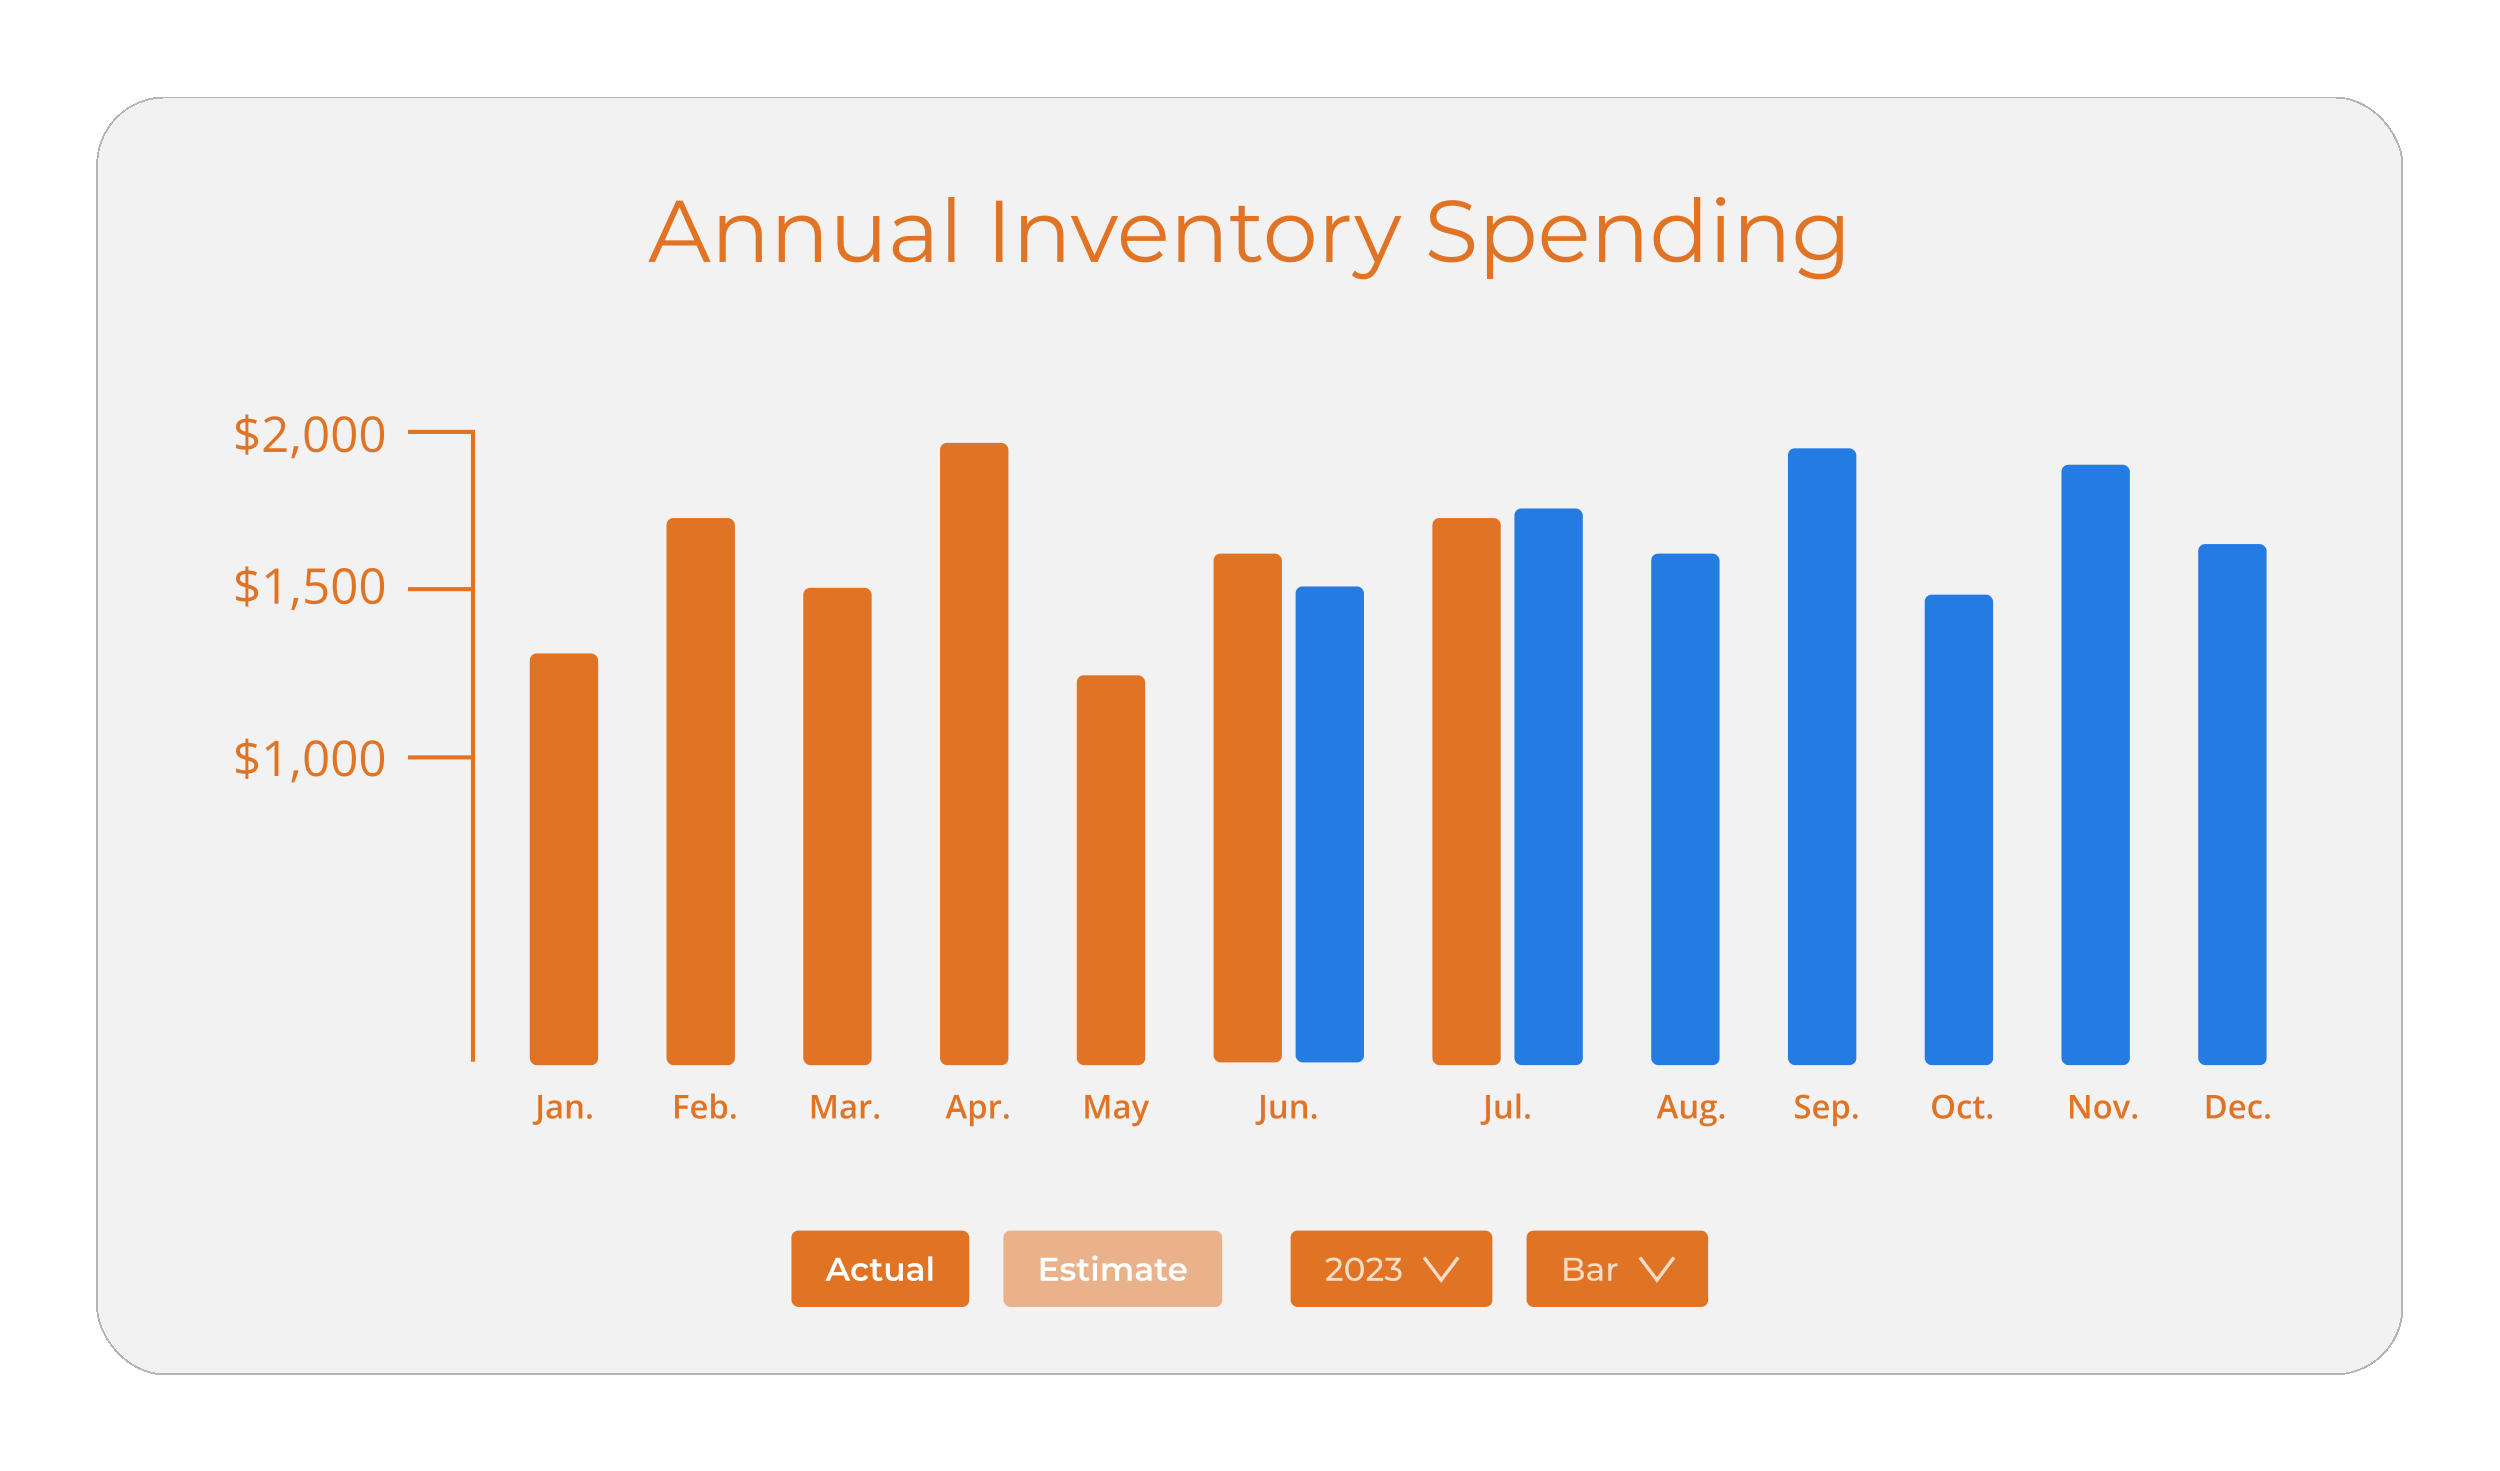 <svg width="2603" height="1532" viewBox="0 0 2603 1532" fill="none" xmlns="http://www.w3.org/2000/svg">
<g filter="url(#filter0_d_162_648)">
<rect x="100.179" y="100.525" width="2402.22" height="1331.4" rx="71.198" fill="#F2F2F2" shape-rendering="crispEdges"/>
<path d="M675.018 272.723L704.18 208.93H710.833L739.996 272.723H732.887L706.094 212.848H708.828L682.035 272.723H675.018ZM686.501 255.681L688.505 250.213H725.597L727.602 255.681H686.501ZM773.605 224.422C777.494 224.422 780.896 225.182 783.812 226.701C786.789 228.159 789.098 230.407 790.739 233.444C792.44 236.482 793.29 240.31 793.29 244.927V272.723H786.82V245.565C786.82 240.522 785.544 236.725 782.992 234.174C780.501 231.561 776.977 230.255 772.421 230.255C769.018 230.255 766.041 230.953 763.49 232.351C760.999 233.687 759.055 235.662 757.657 238.275C756.321 240.826 755.652 243.925 755.652 247.57V272.723H749.182V224.878H755.379V238.001L754.376 235.541C755.895 232.077 758.325 229.374 761.667 227.43C765.009 225.425 768.988 224.422 773.605 224.422ZM835.192 224.422C839.08 224.422 842.482 225.182 845.399 226.701C848.376 228.159 850.684 230.407 852.325 233.444C854.026 236.482 854.876 240.31 854.876 244.927V272.723H848.406V245.565C848.406 240.522 847.13 236.725 844.578 234.174C842.087 231.561 838.564 230.255 834.007 230.255C830.605 230.255 827.628 230.953 825.076 232.351C822.585 233.687 820.641 235.662 819.243 238.275C817.907 240.826 817.238 243.925 817.238 247.57V272.723H810.768V224.878H816.965V238.001L815.963 235.541C817.481 232.077 819.912 229.374 823.253 227.43C826.595 225.425 830.574 224.422 835.192 224.422ZM892.13 273.179C888.059 273.179 884.505 272.419 881.467 270.9C878.43 269.381 876.06 267.103 874.359 264.065C872.719 261.027 871.898 257.23 871.898 252.674V224.878H878.369V251.945C878.369 257.048 879.614 260.906 882.105 263.518C884.657 266.07 888.211 267.346 892.768 267.346C896.11 267.346 898.995 266.678 901.426 265.341C903.917 263.944 905.8 261.939 907.076 259.326C908.413 256.714 909.081 253.585 909.081 249.94V224.878H915.551V272.723H909.354V259.6L910.357 261.969C908.838 265.493 906.468 268.257 903.248 270.262C900.089 272.206 896.383 273.179 892.13 273.179ZM963.567 272.723V262.151L963.294 260.42V242.74C963.294 238.669 962.139 235.541 959.831 233.353C957.583 231.166 954.211 230.073 949.715 230.073C946.616 230.073 943.67 230.589 940.875 231.622C938.08 232.655 935.711 234.022 933.767 235.723L930.85 230.893C933.281 228.827 936.197 227.247 939.599 226.154C943.001 224.999 946.586 224.422 950.353 224.422C956.55 224.422 961.319 225.972 964.661 229.07C968.063 232.108 969.764 236.756 969.764 243.013V272.723H963.567ZM947.072 273.179C943.487 273.179 940.359 272.601 937.685 271.447C935.073 270.232 933.068 268.592 931.671 266.526C930.273 264.399 929.574 261.969 929.574 259.235C929.574 256.744 930.152 254.496 931.306 252.491C932.521 250.426 934.465 248.785 937.139 247.57C939.873 246.294 943.518 245.656 948.075 245.656H964.57V250.486H948.257C943.639 250.486 940.419 251.307 938.597 252.947C936.835 254.587 935.954 256.623 935.954 259.053C935.954 261.787 937.017 263.974 939.143 265.615C941.27 267.255 944.247 268.075 948.075 268.075C951.72 268.075 954.849 267.255 957.461 265.615C960.134 263.913 962.079 261.483 963.294 258.324L964.752 262.789C963.537 265.949 961.41 268.47 958.373 270.353C955.396 272.237 951.629 273.179 947.072 273.179ZM987.339 272.723V205.102H993.809V272.723H987.339ZM1037.03 272.723V208.93H1043.78V272.723H1037.03ZM1087.59 224.422C1091.48 224.422 1094.88 225.182 1097.8 226.701C1100.77 228.159 1103.08 230.407 1104.72 233.444C1106.42 236.482 1107.27 240.31 1107.27 244.927V272.723H1100.8V245.565C1100.8 240.522 1099.53 236.725 1096.97 234.174C1094.48 231.561 1090.96 230.255 1086.4 230.255C1083 230.255 1080.02 230.953 1077.47 232.351C1074.98 233.687 1073.04 235.662 1071.64 238.275C1070.3 240.826 1069.63 243.925 1069.63 247.57V272.723H1063.16V224.878H1069.36V238.001L1068.36 235.541C1069.88 232.077 1072.31 229.374 1075.65 227.43C1078.99 225.425 1082.97 224.422 1087.59 224.422ZM1136.16 272.723L1114.93 224.878H1121.67L1141.18 269.26H1137.99L1157.76 224.878H1164.14L1142.82 272.723H1136.16ZM1192.24 273.179C1187.26 273.179 1182.89 272.146 1179.12 270.08C1175.35 267.954 1172.41 265.068 1170.28 261.422C1168.15 257.716 1167.09 253.494 1167.09 248.755C1167.09 244.016 1168.09 239.824 1170.1 236.178C1172.16 232.533 1174.96 229.678 1178.48 227.612C1182.07 225.485 1186.08 224.422 1190.51 224.422C1195.01 224.422 1198.99 225.455 1202.45 227.521C1205.97 229.526 1208.74 232.381 1210.74 236.087C1212.75 239.733 1213.75 243.955 1213.75 248.755C1213.75 249.059 1213.72 249.393 1213.66 249.757C1213.66 250.061 1213.66 250.395 1213.66 250.76H1172.01V245.93H1210.2L1207.64 247.844C1207.64 244.38 1206.88 241.312 1205.37 238.639C1203.91 235.905 1201.9 233.779 1199.35 232.26C1196.8 230.741 1193.85 229.981 1190.51 229.981C1187.23 229.981 1184.28 230.741 1181.67 232.26C1179.06 233.779 1177.02 235.905 1175.56 238.639C1174.11 241.373 1173.38 244.502 1173.38 248.026V249.028C1173.38 252.674 1174.17 255.894 1175.75 258.688C1177.39 261.422 1179.64 263.579 1182.49 265.159C1185.41 266.678 1188.72 267.437 1192.42 267.437C1195.34 267.437 1198.04 266.921 1200.54 265.888C1203.09 264.855 1205.27 263.275 1207.1 261.149L1210.74 265.341C1208.62 267.893 1205.94 269.837 1202.72 271.174C1199.56 272.51 1196.07 273.179 1192.24 273.179ZM1251.34 224.422C1255.23 224.422 1258.63 225.182 1261.55 226.701C1264.53 228.159 1266.84 230.407 1268.48 233.444C1270.18 236.482 1271.03 240.31 1271.03 244.927V272.723H1264.56V245.565C1264.56 240.522 1263.28 236.725 1260.73 234.174C1258.24 231.561 1254.72 230.255 1250.16 230.255C1246.76 230.255 1243.78 230.953 1241.23 232.351C1238.74 233.687 1236.79 235.662 1235.4 238.275C1234.06 240.826 1233.39 243.925 1233.39 247.57V272.723H1226.92V224.878H1233.12V238.001L1232.11 235.541C1233.63 232.077 1236.06 229.374 1239.4 227.43C1242.75 225.425 1246.73 224.422 1251.34 224.422ZM1303.63 273.179C1299.14 273.179 1295.68 271.963 1293.24 269.533C1290.81 267.103 1289.6 263.67 1289.6 259.235V214.306H1296.07V258.871C1296.07 261.665 1296.77 263.822 1298.17 265.341C1299.62 266.86 1301.69 267.619 1304.36 267.619C1307.22 267.619 1309.59 266.799 1311.47 265.159L1313.75 269.807C1312.47 270.961 1310.92 271.812 1309.1 272.358C1307.34 272.905 1305.52 273.179 1303.63 273.179ZM1281.03 230.255V224.878H1310.65V230.255H1281.03ZM1343.34 273.179C1338.72 273.179 1334.56 272.146 1330.86 270.08C1327.21 267.954 1324.32 265.068 1322.2 261.422C1320.07 257.716 1319.01 253.494 1319.01 248.755C1319.01 243.955 1320.07 239.733 1322.2 236.087C1324.32 232.442 1327.21 229.586 1330.86 227.521C1334.5 225.455 1338.66 224.422 1343.34 224.422C1348.08 224.422 1352.27 225.455 1355.92 227.521C1359.62 229.586 1362.51 232.442 1364.57 236.087C1366.7 239.733 1367.76 243.955 1367.76 248.755C1367.76 253.494 1366.7 257.716 1364.57 261.422C1362.51 265.068 1359.62 267.954 1355.92 270.08C1352.21 272.146 1348.02 273.179 1343.34 273.179ZM1343.34 267.437C1346.8 267.437 1349.87 266.678 1352.54 265.159C1355.22 263.579 1357.31 261.392 1358.83 258.597C1360.41 255.742 1361.2 252.461 1361.2 248.755C1361.2 244.988 1360.41 241.707 1358.83 238.912C1357.31 236.118 1355.22 233.961 1352.54 232.442C1349.87 230.862 1346.83 230.073 1343.43 230.073C1340.03 230.073 1336.99 230.862 1334.32 232.442C1331.64 233.961 1329.52 236.118 1327.94 238.912C1326.36 241.707 1325.57 244.988 1325.57 248.755C1325.57 252.461 1326.36 255.742 1327.94 258.597C1329.52 261.392 1331.64 263.579 1334.32 265.159C1336.99 266.678 1340 267.437 1343.34 267.437ZM1380.97 272.723V224.878H1387.17V237.91L1386.53 235.632C1387.87 231.986 1390.12 229.222 1393.28 227.339C1396.44 225.394 1400.36 224.422 1405.03 224.422V230.71C1404.79 230.71 1404.55 230.71 1404.3 230.71C1404.06 230.65 1403.82 230.619 1403.58 230.619C1398.53 230.619 1394.58 232.169 1391.73 235.267C1388.87 238.305 1387.44 242.649 1387.44 248.299V272.723H1380.97ZM1419.25 290.858C1417 290.858 1414.85 290.494 1412.78 289.765C1410.78 289.036 1409.04 287.942 1407.59 286.484L1410.59 281.654C1411.81 282.808 1413.12 283.689 1414.51 284.297C1415.97 284.965 1417.58 285.299 1419.34 285.299C1421.47 285.299 1423.29 284.692 1424.81 283.477C1426.39 282.322 1427.88 280.257 1429.28 277.28L1432.37 270.262L1433.1 269.26L1452.79 224.878H1459.17L1435.2 278.464C1433.86 281.563 1432.37 284.023 1430.73 285.846C1429.15 287.669 1427.42 288.945 1425.54 289.674C1423.66 290.464 1421.56 290.858 1419.25 290.858ZM1432.01 274.09L1409.96 224.878H1416.7L1436.2 268.804L1432.01 274.09ZM1511.09 273.27C1506.35 273.27 1501.79 272.51 1497.42 270.991C1493.1 269.412 1489.76 267.407 1487.39 264.977L1490.04 259.782C1492.28 261.969 1495.29 263.822 1499.06 265.341C1502.89 266.799 1506.9 267.528 1511.09 267.528C1515.1 267.528 1518.35 267.042 1520.84 266.07C1523.39 265.037 1525.24 263.67 1526.4 261.969C1527.61 260.268 1528.22 258.385 1528.22 256.319C1528.22 253.828 1527.49 251.823 1526.03 250.304C1524.64 248.785 1522.78 247.6 1520.47 246.75C1518.17 245.839 1515.61 245.049 1512.82 244.38C1510.02 243.712 1507.23 243.013 1504.43 242.284C1501.64 241.495 1499.06 240.462 1496.69 239.186C1494.38 237.91 1492.5 236.239 1491.04 234.174C1489.64 232.047 1488.94 229.283 1488.94 225.88C1488.94 222.721 1489.76 219.835 1491.4 217.223C1493.1 214.549 1495.69 212.423 1499.15 210.843C1502.61 209.203 1507.05 208.383 1512.45 208.383C1516.04 208.383 1519.59 208.899 1523.12 209.932C1526.64 210.904 1529.68 212.271 1532.23 214.033L1529.95 219.41C1527.22 217.587 1524.3 216.251 1521.2 215.4C1518.17 214.549 1515.22 214.124 1512.36 214.124C1508.54 214.124 1505.38 214.641 1502.89 215.673C1500.39 216.706 1498.54 218.104 1497.33 219.866C1496.17 221.567 1495.6 223.511 1495.6 225.698C1495.6 228.189 1496.29 230.194 1497.69 231.713C1499.15 233.232 1501.03 234.417 1503.34 235.267C1505.71 236.118 1508.29 236.877 1511.09 237.545C1513.88 238.214 1516.65 238.943 1519.38 239.733C1522.18 240.522 1524.73 241.555 1527.04 242.831C1529.41 244.046 1531.29 245.687 1532.69 247.752C1534.14 249.818 1534.87 252.522 1534.87 255.863C1534.87 258.962 1534.02 261.848 1532.32 264.521C1530.62 267.133 1528.01 269.26 1524.48 270.9C1521.02 272.48 1516.56 273.27 1511.09 273.27ZM1572.9 273.179C1568.77 273.179 1565.03 272.237 1561.69 270.353C1558.35 268.409 1555.67 265.645 1553.67 262.06C1551.72 258.415 1550.75 253.98 1550.75 248.755C1550.75 243.53 1551.72 239.125 1553.67 235.541C1555.61 231.895 1558.26 229.131 1561.6 227.247C1564.94 225.364 1568.71 224.422 1572.9 224.422C1577.45 224.422 1581.52 225.455 1585.11 227.521C1588.75 229.526 1591.61 232.381 1593.68 236.087C1595.74 239.733 1596.77 243.955 1596.77 248.755C1596.77 253.615 1595.74 257.868 1593.68 261.514C1591.61 265.159 1588.75 268.014 1585.11 270.08C1581.52 272.146 1577.45 273.179 1572.9 273.179ZM1548.2 290.403V224.878H1554.4V239.277L1553.76 248.846L1554.67 258.506V290.403H1548.2ZM1572.44 267.437C1575.84 267.437 1578.88 266.678 1581.56 265.159C1584.23 263.579 1586.35 261.392 1587.93 258.597C1589.51 255.742 1590.3 252.461 1590.3 248.755C1590.3 245.049 1589.51 241.798 1587.93 239.004C1586.35 236.209 1584.23 234.022 1581.56 232.442C1578.88 230.862 1575.84 230.073 1572.44 230.073C1569.04 230.073 1565.97 230.862 1563.24 232.442C1560.56 234.022 1558.44 236.209 1556.86 239.004C1555.34 241.798 1554.58 245.049 1554.58 248.755C1554.58 252.461 1555.34 255.742 1556.86 258.597C1558.44 261.392 1560.56 263.579 1563.24 265.159C1565.97 266.678 1569.04 267.437 1572.44 267.437ZM1630.29 273.179C1625.31 273.179 1620.93 272.146 1617.16 270.08C1613.4 267.954 1610.45 265.068 1608.32 261.422C1606.2 257.716 1605.13 253.494 1605.13 248.755C1605.13 244.016 1606.14 239.824 1608.14 236.178C1610.21 232.533 1613 229.678 1616.53 227.612C1620.11 225.485 1624.12 224.422 1628.56 224.422C1633.05 224.422 1637.03 225.455 1640.49 227.521C1644.02 229.526 1646.78 232.381 1648.79 236.087C1650.79 239.733 1651.79 243.955 1651.79 248.755C1651.79 249.059 1651.76 249.393 1651.7 249.757C1651.7 250.061 1651.7 250.395 1651.7 250.76H1610.06V245.93H1648.24L1645.69 247.844C1645.69 244.38 1644.93 241.312 1643.41 238.639C1641.95 235.905 1639.95 233.779 1637.4 232.26C1634.84 230.741 1631.9 229.981 1628.56 229.981C1625.27 229.981 1622.33 230.741 1619.72 232.26C1617.1 233.779 1615.07 235.905 1613.61 238.639C1612.15 241.373 1611.42 244.502 1611.42 248.026V249.028C1611.42 252.674 1612.21 255.894 1613.79 258.688C1615.43 261.422 1617.68 263.579 1620.54 265.159C1623.45 266.678 1626.76 267.437 1630.47 267.437C1633.39 267.437 1636.09 266.921 1638.58 265.888C1641.13 264.855 1643.32 263.275 1645.14 261.149L1648.79 265.341C1646.66 267.893 1643.99 269.837 1640.77 271.174C1637.61 272.51 1634.11 273.179 1630.29 273.179ZM1689.39 224.422C1693.28 224.422 1696.68 225.182 1699.6 226.701C1702.57 228.159 1704.88 230.407 1706.52 233.444C1708.22 236.482 1709.07 240.31 1709.07 244.927V272.723H1702.6V245.565C1702.6 240.522 1701.33 236.725 1698.78 234.174C1696.28 231.561 1692.76 230.255 1688.2 230.255C1684.8 230.255 1681.82 230.953 1679.27 232.351C1676.78 233.687 1674.84 235.662 1673.44 238.275C1672.1 240.826 1671.44 243.925 1671.44 247.57V272.723H1664.96V224.878H1671.16V238.001L1670.16 235.541C1671.68 232.077 1674.11 229.374 1677.45 227.43C1680.79 225.425 1684.77 224.422 1689.39 224.422ZM1745.6 273.179C1741.04 273.179 1736.94 272.146 1733.29 270.08C1729.71 268.014 1726.89 265.159 1724.82 261.514C1722.75 257.807 1721.72 253.555 1721.72 248.755C1721.72 243.894 1722.75 239.642 1724.82 235.996C1726.89 232.351 1729.71 229.526 1733.29 227.521C1736.94 225.455 1741.04 224.422 1745.6 224.422C1749.79 224.422 1753.53 225.364 1756.81 227.247C1760.15 229.131 1762.79 231.895 1764.74 235.541C1766.74 239.125 1767.74 243.53 1767.74 248.755C1767.74 253.919 1766.77 258.324 1764.83 261.969C1762.88 265.615 1760.24 268.409 1756.9 270.353C1753.62 272.237 1749.85 273.179 1745.6 273.179ZM1746.05 267.437C1749.46 267.437 1752.49 266.678 1755.17 265.159C1757.9 263.579 1760.03 261.392 1761.55 258.597C1763.13 255.742 1763.92 252.461 1763.92 248.755C1763.92 244.988 1763.13 241.707 1761.55 238.912C1760.03 236.118 1757.9 233.961 1755.17 232.442C1752.49 230.862 1749.46 230.073 1746.05 230.073C1742.71 230.073 1739.7 230.862 1737.03 232.442C1734.36 233.961 1732.23 236.118 1730.65 238.912C1729.07 241.707 1728.28 244.988 1728.28 248.755C1728.28 252.461 1729.07 255.742 1730.65 258.597C1732.23 261.392 1734.36 263.579 1737.03 265.159C1739.7 266.678 1742.71 267.437 1746.05 267.437ZM1764.1 272.723V258.324L1764.74 248.664L1763.82 239.004V205.102H1770.3V272.723H1764.1ZM1788.32 272.723V224.878H1794.79V272.723H1788.32ZM1791.6 214.306C1790.26 214.306 1789.14 213.851 1788.22 212.939C1787.31 212.028 1786.86 210.935 1786.86 209.659C1786.86 208.383 1787.31 207.32 1788.22 206.469C1789.14 205.558 1790.26 205.102 1791.6 205.102C1792.93 205.102 1794.06 205.527 1794.97 206.378C1795.88 207.228 1796.33 208.292 1796.33 209.568C1796.33 210.904 1795.88 212.028 1794.97 212.939C1794.12 213.851 1792.99 214.306 1791.6 214.306ZM1837.21 224.422C1841.1 224.422 1844.5 225.182 1847.42 226.701C1850.4 228.159 1852.71 230.407 1854.35 233.444C1856.05 236.482 1856.9 240.31 1856.9 244.927V272.723H1850.43V245.565C1850.43 240.522 1849.15 236.725 1846.6 234.174C1844.11 231.561 1840.59 230.255 1836.03 230.255C1832.63 230.255 1829.65 230.953 1827.1 232.351C1824.61 233.687 1822.66 235.662 1821.26 238.275C1819.93 240.826 1819.26 243.925 1819.26 247.57V272.723H1812.79V224.878H1818.99V238.001L1817.98 235.541C1819.5 232.077 1821.93 229.374 1825.27 227.43C1828.62 225.425 1832.6 224.422 1837.21 224.422ZM1894.79 290.858C1890.42 290.858 1886.22 290.22 1882.21 288.945C1878.2 287.669 1874.95 285.846 1872.46 283.477L1875.74 278.555C1877.99 280.56 1880.76 282.14 1884.04 283.294C1887.38 284.509 1890.9 285.117 1894.61 285.117C1900.68 285.117 1905.15 283.689 1908 280.834C1910.86 278.039 1912.29 273.665 1912.29 267.711V255.772L1913.2 247.57L1912.56 239.368V224.878H1918.76V266.89C1918.76 275.153 1916.72 281.198 1912.65 285.026C1908.64 288.914 1902.69 290.858 1894.79 290.858ZM1893.6 270.9C1889.05 270.9 1884.95 269.928 1881.3 267.984C1877.66 265.979 1874.77 263.215 1872.64 259.691C1870.58 256.167 1869.55 252.127 1869.55 247.57C1869.55 243.013 1870.58 239.004 1872.64 235.541C1874.77 232.017 1877.66 229.283 1881.3 227.339C1884.95 225.394 1889.05 224.422 1893.6 224.422C1897.86 224.422 1901.69 225.303 1905.09 227.065C1908.49 228.827 1911.19 231.44 1913.2 234.903C1915.2 238.366 1916.21 242.588 1916.21 247.57C1916.21 252.552 1915.2 256.775 1913.2 260.238C1911.19 263.701 1908.49 266.344 1905.09 268.166C1901.69 269.989 1897.86 270.9 1893.6 270.9ZM1894.24 265.159C1897.77 265.159 1900.9 264.43 1903.63 262.972C1906.36 261.453 1908.52 259.387 1910.1 256.775C1911.68 254.101 1912.47 251.033 1912.47 247.57C1912.47 244.107 1911.68 241.069 1910.1 238.457C1908.52 235.844 1906.36 233.809 1903.63 232.351C1900.9 230.832 1897.77 230.073 1894.24 230.073C1890.78 230.073 1887.65 230.832 1884.86 232.351C1882.12 233.809 1879.97 235.844 1878.39 238.457C1876.87 241.069 1876.11 244.107 1876.11 247.57C1876.11 251.033 1876.87 254.101 1878.39 256.775C1879.97 259.387 1882.12 261.453 1884.86 262.972C1887.65 264.43 1890.78 265.159 1894.24 265.159Z" fill="#E17324"/>
<rect x="551.574" y="680.385" width="71.198" height="428.611" rx="7.12" fill="#E17324"/>
<path d="M557.437 1171.3C556.825 1171.3 556.291 1171.26 555.835 1171.18C555.367 1171.12 554.967 1171.02 554.633 1170.9V1167.54C554.989 1167.63 555.373 1167.71 555.785 1167.78C556.196 1167.85 556.636 1167.88 557.103 1167.88C557.715 1167.88 558.271 1167.76 558.772 1167.53C559.272 1167.29 559.667 1166.87 559.956 1166.26C560.257 1165.65 560.407 1164.79 560.407 1163.67V1140.11H564.412V1163.54C564.412 1165.35 564.123 1166.83 563.544 1167.96C562.966 1169.11 562.154 1169.95 561.108 1170.48C560.062 1171.03 558.838 1171.3 557.437 1171.3ZM577.561 1145.68C579.897 1145.68 581.661 1146.2 582.851 1147.24C584.052 1148.27 584.653 1149.88 584.653 1152.08V1164.51H581.866L581.116 1161.89H580.982C580.459 1162.56 579.92 1163.11 579.363 1163.54C578.807 1163.97 578.162 1164.3 577.428 1164.51C576.705 1164.73 575.82 1164.84 574.774 1164.84C573.673 1164.84 572.689 1164.64 571.821 1164.24C570.953 1163.83 570.269 1163.21 569.768 1162.37C569.268 1161.54 569.017 1160.48 569.017 1159.2C569.017 1157.3 569.724 1155.87 571.137 1154.91C572.561 1153.96 574.708 1153.43 577.578 1153.33L580.782 1153.21V1152.24C580.782 1150.96 580.481 1150.05 579.881 1149.51C579.291 1148.96 578.457 1148.69 577.378 1148.69C576.454 1148.69 575.559 1148.82 574.691 1149.09C573.823 1149.36 572.978 1149.68 572.155 1150.07L570.886 1147.3C571.787 1146.83 572.811 1146.44 573.957 1146.14C575.114 1145.84 576.315 1145.68 577.561 1145.68ZM580.765 1155.68L578.379 1155.76C576.421 1155.83 575.047 1156.16 574.257 1156.77C573.467 1157.37 573.072 1158.19 573.072 1159.23C573.072 1160.15 573.345 1160.81 573.89 1161.24C574.435 1161.65 575.153 1161.85 576.043 1161.85C577.4 1161.85 578.523 1161.47 579.413 1160.7C580.315 1159.92 580.765 1158.78 580.765 1157.28V1155.68ZM599.772 1145.68C601.852 1145.68 603.471 1146.22 604.628 1147.3C605.796 1148.37 606.38 1150.09 606.38 1152.46V1164.51H602.458V1153.19C602.458 1151.76 602.163 1150.69 601.574 1149.97C600.984 1149.25 600.072 1148.89 598.837 1148.89C597.046 1148.89 595.8 1149.44 595.099 1150.54C594.409 1151.64 594.065 1153.24 594.065 1155.33V1164.51H590.143V1146.04H593.197L593.748 1148.54H593.965C594.365 1147.89 594.86 1147.36 595.45 1146.95C596.05 1146.53 596.718 1146.21 597.452 1146C598.197 1145.79 598.971 1145.68 599.772 1145.68ZM611.302 1162.44C611.302 1161.53 611.536 1160.89 612.003 1160.52C612.482 1160.14 613.06 1159.95 613.739 1159.95C614.417 1159.95 614.996 1160.14 615.474 1160.52C615.964 1160.89 616.208 1161.53 616.208 1162.44C616.208 1163.33 615.964 1163.97 615.474 1164.37C614.996 1164.76 614.417 1164.96 613.739 1164.96C613.06 1164.96 612.482 1164.76 612.003 1164.37C611.536 1163.97 611.302 1163.33 611.302 1162.44Z" fill="#E17324"/>
<rect x="693.97" y="539.413" width="71.198" height="569.583" rx="7.12" fill="#E17324"/>
<path d="M706.841 1164.51H702.87V1140.11H716.653V1143.48H706.841V1151.09H716.019V1154.45H706.841V1164.51ZM728.051 1145.68C729.697 1145.68 731.11 1146.02 732.289 1146.7C733.468 1147.38 734.375 1148.34 735.009 1149.59C735.643 1150.84 735.96 1152.33 735.96 1154.06V1156.16H723.629C723.673 1157.96 724.151 1159.33 725.064 1160.3C725.987 1161.27 727.277 1161.75 728.935 1161.75C730.114 1161.75 731.171 1161.64 732.106 1161.42C733.051 1161.19 734.025 1160.85 735.026 1160.4V1163.59C734.102 1164.02 733.162 1164.34 732.206 1164.54C731.249 1164.74 730.103 1164.84 728.768 1164.84C726.955 1164.84 725.358 1164.49 723.979 1163.79C722.611 1163.08 721.537 1162.02 720.758 1160.62C719.991 1159.22 719.607 1157.48 719.607 1155.4C719.607 1153.33 719.957 1151.57 720.658 1150.12C721.359 1148.68 722.344 1147.58 723.612 1146.82C724.88 1146.06 726.36 1145.68 728.051 1145.68ZM728.051 1148.64C726.816 1148.64 725.815 1149.04 725.047 1149.84C724.29 1150.64 723.845 1151.81 723.712 1153.36H732.122C732.111 1152.44 731.955 1151.62 731.655 1150.91C731.366 1150.2 730.921 1149.64 730.32 1149.24C729.73 1148.84 728.974 1148.64 728.051 1148.64ZM744.304 1138.54V1144.8C744.304 1145.52 744.282 1146.24 744.237 1146.94C744.204 1147.63 744.17 1148.17 744.137 1148.56H744.304C744.804 1147.75 745.5 1147.08 746.39 1146.54C747.291 1145.98 748.442 1145.7 749.844 1145.7C752.035 1145.7 753.799 1146.51 755.134 1148.12C756.469 1149.72 757.136 1152.1 757.136 1155.25C757.136 1157.34 756.83 1159.1 756.218 1160.52C755.606 1161.94 754.744 1163.02 753.632 1163.76C752.53 1164.48 751.234 1164.84 749.744 1164.84C748.342 1164.84 747.207 1164.59 746.34 1164.07C745.483 1163.55 744.81 1162.94 744.32 1162.26H744.037L743.319 1164.51H740.382V1138.54H744.304ZM748.809 1148.89C747.697 1148.89 746.812 1149.11 746.156 1149.56C745.511 1150 745.044 1150.67 744.754 1151.56C744.465 1152.44 744.315 1153.56 744.304 1154.91V1155.26C744.304 1157.32 744.626 1158.9 745.272 1159.99C745.928 1161.08 747.118 1161.62 748.843 1161.62C750.211 1161.62 751.262 1161.07 751.996 1159.97C752.731 1158.86 753.098 1157.27 753.098 1155.2C753.098 1153.11 752.731 1151.53 751.996 1150.47C751.273 1149.42 750.211 1148.89 748.809 1148.89ZM761.108 1162.44C761.108 1161.53 761.341 1160.89 761.808 1160.52C762.287 1160.14 762.865 1159.95 763.544 1159.95C764.223 1159.95 764.801 1160.14 765.279 1160.52C765.769 1160.89 766.014 1161.53 766.014 1162.44C766.014 1163.33 765.769 1163.97 765.279 1164.37C764.801 1164.76 764.223 1164.96 763.544 1164.96C762.865 1164.96 762.287 1164.76 761.808 1164.37C761.341 1163.97 761.108 1163.33 761.108 1162.44Z" fill="#E17324"/>
<rect x="836.366" y="612.035" width="71.198" height="496.961" rx="7.12" fill="#E17324"/>
<path d="M855.795 1164.51L848.77 1144.13H848.62C848.653 1144.59 848.692 1145.21 848.736 1146C848.781 1146.79 848.82 1147.64 848.853 1148.54C848.887 1149.44 848.903 1150.3 848.903 1151.12V1164.51H845.265V1140.11H850.889L857.647 1159.59H857.747L864.739 1140.11H870.346V1164.51H866.525V1150.92C866.525 1150.18 866.536 1149.37 866.558 1148.5C866.591 1147.64 866.625 1146.81 866.658 1146.04C866.703 1145.26 866.736 1144.63 866.758 1144.17H866.625L859.333 1164.51H855.795ZM883.612 1145.68C885.948 1145.68 887.712 1146.2 888.902 1147.24C890.103 1148.27 890.704 1149.88 890.704 1152.08V1164.51H887.917L887.167 1161.89H887.033C886.51 1162.56 885.971 1163.11 885.414 1163.54C884.858 1163.97 884.213 1164.3 883.479 1164.51C882.756 1164.73 881.871 1164.84 880.825 1164.84C879.724 1164.84 878.74 1164.64 877.872 1164.24C877.004 1163.83 876.32 1163.21 875.819 1162.37C875.319 1161.54 875.068 1160.48 875.068 1159.2C875.068 1157.3 875.775 1155.87 877.188 1154.91C878.612 1153.96 880.759 1153.43 883.629 1153.33L886.833 1153.21V1152.24C886.833 1150.96 886.532 1150.05 885.932 1149.51C885.342 1148.96 884.508 1148.69 883.429 1148.69C882.505 1148.69 881.61 1148.82 880.742 1149.09C879.874 1149.36 879.029 1149.68 878.206 1150.07L876.937 1147.3C877.838 1146.83 878.862 1146.44 880.008 1146.14C881.165 1145.84 882.366 1145.68 883.612 1145.68ZM886.816 1155.68L884.43 1155.76C882.472 1155.83 881.098 1156.16 880.308 1156.77C879.518 1157.37 879.123 1158.19 879.123 1159.23C879.123 1160.15 879.396 1160.81 879.941 1161.24C880.486 1161.65 881.204 1161.85 882.094 1161.85C883.451 1161.85 884.574 1161.47 885.464 1160.7C886.366 1159.92 886.816 1158.78 886.816 1157.28V1155.68ZM905.556 1145.68C905.867 1145.68 906.206 1145.7 906.574 1145.73C906.941 1145.77 907.258 1145.81 907.525 1145.87L907.158 1149.54C906.924 1149.47 906.635 1149.42 906.29 1149.39C905.956 1149.36 905.656 1149.34 905.389 1149.34C904.688 1149.34 904.02 1149.46 903.386 1149.69C902.752 1149.91 902.19 1150.26 901.701 1150.72C901.211 1151.18 900.828 1151.75 900.549 1152.44C900.271 1153.13 900.132 1153.93 900.132 1154.85V1164.51H896.194V1146.04H899.265L899.799 1149.29H899.982C900.349 1148.63 900.805 1148.03 901.35 1147.49C901.896 1146.94 902.519 1146.51 903.219 1146.19C903.931 1145.85 904.71 1145.68 905.556 1145.68ZM910.378 1162.44C910.378 1161.53 910.612 1160.89 911.079 1160.52C911.557 1160.14 912.136 1159.95 912.814 1159.95C913.493 1159.95 914.072 1160.14 914.55 1160.52C915.039 1160.89 915.284 1161.53 915.284 1162.44C915.284 1163.33 915.039 1163.97 914.55 1164.37C914.072 1164.76 913.493 1164.96 912.814 1164.96C912.136 1164.96 911.557 1164.76 911.079 1164.37C910.612 1163.97 910.378 1163.33 910.378 1162.44Z" fill="#E17324"/>
<rect x="978.762" y="461.096" width="71.198" height="647.901" rx="7.12" fill="#E17324"/>
<path d="M1002.78 1164.51L1000.39 1157.73H991.066L988.68 1164.51H984.458L993.536 1140.01H997.974L1007.04 1164.51H1002.78ZM999.36 1154.3L997.04 1147.62C996.951 1147.33 996.823 1146.93 996.656 1146.4C996.489 1145.87 996.322 1145.33 996.156 1144.78C995.989 1144.23 995.85 1143.76 995.738 1143.38C995.627 1143.84 995.488 1144.35 995.321 1144.92C995.166 1145.47 995.01 1146 994.854 1146.49C994.709 1146.98 994.598 1147.35 994.52 1147.62L992.184 1154.3H999.36ZM1019.33 1145.68C1021.53 1145.68 1023.28 1146.49 1024.61 1148.09C1025.94 1149.69 1026.61 1152.07 1026.61 1155.23C1026.61 1157.32 1026.3 1159.08 1025.67 1160.52C1025.06 1161.94 1024.2 1163.02 1023.09 1163.76C1021.99 1164.48 1020.7 1164.84 1019.23 1164.84C1018.3 1164.84 1017.49 1164.72 1016.8 1164.47C1016.11 1164.23 1015.52 1163.91 1015.03 1163.52C1014.54 1163.12 1014.13 1162.69 1013.79 1162.22H1013.56C1013.62 1162.67 1013.67 1163.16 1013.71 1163.71C1013.77 1164.24 1013.79 1164.73 1013.79 1165.18V1172.7H1009.86V1146.04H1013.06L1013.61 1148.59H1013.79C1014.14 1148.07 1014.56 1147.58 1015.05 1147.14C1015.55 1146.69 1016.15 1146.34 1016.85 1146.09C1017.56 1145.82 1018.39 1145.68 1019.33 1145.68ZM1018.28 1148.89C1017.2 1148.89 1016.34 1149.11 1015.68 1149.54C1015.03 1149.96 1014.56 1150.6 1014.26 1151.46C1013.97 1152.32 1013.82 1153.39 1013.79 1154.68V1155.23C1013.79 1156.6 1013.93 1157.76 1014.21 1158.72C1014.5 1159.66 1014.97 1160.39 1015.63 1160.89C1016.3 1161.38 1017.2 1161.62 1018.33 1161.62C1019.29 1161.62 1020.08 1161.36 1020.7 1160.84C1021.34 1160.31 1021.81 1159.57 1022.12 1158.6C1022.43 1157.63 1022.59 1156.49 1022.59 1155.18C1022.59 1153.19 1022.23 1151.64 1021.52 1150.54C1020.82 1149.44 1019.74 1148.89 1018.28 1148.89ZM1040.51 1145.68C1040.82 1145.68 1041.16 1145.7 1041.53 1145.73C1041.89 1145.77 1042.21 1145.81 1042.48 1145.87L1042.11 1149.54C1041.88 1149.47 1041.59 1149.42 1041.24 1149.39C1040.91 1149.36 1040.61 1149.34 1040.34 1149.34C1039.64 1149.34 1038.97 1149.46 1038.34 1149.69C1037.71 1149.91 1037.14 1150.26 1036.65 1150.72C1036.17 1151.18 1035.78 1151.75 1035.5 1152.44C1035.23 1153.13 1035.09 1153.93 1035.09 1154.85V1164.51H1031.15V1146.04H1034.22L1034.75 1149.29H1034.94C1035.3 1148.63 1035.76 1148.03 1036.3 1147.49C1036.85 1146.94 1037.47 1146.51 1038.17 1146.19C1038.89 1145.85 1039.66 1145.68 1040.51 1145.68ZM1045.33 1162.44C1045.33 1161.53 1045.57 1160.89 1046.03 1160.52C1046.51 1160.14 1047.09 1159.95 1047.77 1159.95C1048.45 1159.95 1049.03 1160.14 1049.5 1160.52C1049.99 1160.89 1050.24 1161.53 1050.24 1162.44C1050.24 1163.33 1049.99 1163.97 1049.5 1164.37C1049.03 1164.76 1048.45 1164.96 1047.77 1164.96C1047.09 1164.96 1046.51 1164.76 1046.03 1164.37C1045.57 1163.97 1045.33 1163.33 1045.33 1162.44Z" fill="#E17324"/>
<rect x="1121.16" y="703.168" width="71.198" height="405.828" rx="7.12" fill="#E17324"/>
<path d="M1140.59 1164.51L1133.56 1144.13H1133.41C1133.44 1144.59 1133.48 1145.21 1133.53 1146C1133.57 1146.79 1133.61 1147.64 1133.64 1148.54C1133.68 1149.44 1133.69 1150.3 1133.69 1151.12V1164.51H1130.06V1140.11H1135.68L1142.44 1159.59H1142.54L1149.53 1140.11H1155.14V1164.51H1151.32V1150.92C1151.32 1150.18 1151.33 1149.37 1151.35 1148.5C1151.38 1147.64 1151.42 1146.81 1151.45 1146.04C1151.49 1145.26 1151.53 1144.63 1151.55 1144.17H1151.42L1144.12 1164.51H1140.59ZM1168.4 1145.68C1170.74 1145.68 1172.5 1146.2 1173.69 1147.24C1174.89 1148.27 1175.5 1149.88 1175.5 1152.08V1164.51H1172.71L1171.96 1161.89H1171.82C1171.3 1162.56 1170.76 1163.11 1170.21 1163.54C1169.65 1163.97 1169 1164.3 1168.27 1164.51C1167.55 1164.73 1166.66 1164.84 1165.62 1164.84C1164.52 1164.84 1163.53 1164.64 1162.66 1164.24C1161.8 1163.83 1161.11 1163.21 1160.61 1162.37C1160.11 1161.54 1159.86 1160.48 1159.86 1159.2C1159.86 1157.3 1160.57 1155.87 1161.98 1154.91C1163.4 1153.96 1165.55 1153.43 1168.42 1153.33L1171.62 1153.21V1152.24C1171.62 1150.96 1171.32 1150.05 1170.72 1149.51C1170.13 1148.96 1169.3 1148.69 1168.22 1148.69C1167.3 1148.69 1166.4 1148.82 1165.53 1149.09C1164.67 1149.36 1163.82 1149.68 1163 1150.07L1161.73 1147.3C1162.63 1146.83 1163.65 1146.44 1164.8 1146.14C1165.96 1145.84 1167.16 1145.68 1168.4 1145.68ZM1171.61 1155.68L1169.22 1155.76C1167.26 1155.83 1165.89 1156.16 1165.1 1156.77C1164.31 1157.37 1163.91 1158.19 1163.91 1159.23C1163.91 1160.15 1164.19 1160.81 1164.73 1161.24C1165.28 1161.65 1166 1161.85 1166.89 1161.85C1168.24 1161.85 1169.37 1161.47 1170.26 1160.7C1171.16 1159.92 1171.61 1158.78 1171.61 1157.28V1155.68ZM1178.2 1146.04H1182.47L1186.26 1156.58C1186.43 1157.06 1186.58 1157.53 1186.71 1158C1186.85 1158.46 1186.98 1158.91 1187.08 1159.35C1187.19 1159.8 1187.28 1160.24 1187.34 1160.69H1187.44C1187.55 1160.11 1187.71 1159.46 1187.91 1158.75C1188.12 1158.03 1188.36 1157.3 1188.61 1156.58L1192.25 1146.04H1196.47L1188.54 1167.04C1188.09 1168.25 1187.53 1169.27 1186.86 1170.11C1186.2 1170.97 1185.42 1171.62 1184.52 1172.05C1183.62 1172.5 1182.59 1172.72 1181.44 1172.72C1180.88 1172.72 1180.4 1172.68 1179.98 1172.62C1179.57 1172.56 1179.22 1172.5 1178.93 1172.43V1169.3C1179.17 1169.35 1179.46 1169.4 1179.82 1169.45C1180.17 1169.49 1180.54 1169.51 1180.92 1169.51C1181.62 1169.51 1182.23 1169.37 1182.74 1169.1C1183.25 1168.82 1183.68 1168.42 1184.04 1167.91C1184.4 1167.41 1184.69 1166.84 1184.92 1166.19L1185.57 1164.46L1178.2 1146.04Z" fill="#E17324"/>
<rect x="1263.55" y="576.427" width="71.198" height="529.713" rx="7.12" fill="#E17324"/>
<rect x="1348.99" y="610.602" width="71.198" height="495.538" rx="7.12" fill="#247BE1"/>
<path d="M1310.04 1171.29C1309.43 1171.29 1308.89 1171.25 1308.44 1171.17C1307.97 1171.11 1307.57 1171.01 1307.23 1170.89V1167.54C1307.59 1167.62 1307.97 1167.7 1308.39 1167.77C1308.8 1167.84 1309.24 1167.87 1309.7 1167.87C1310.32 1167.87 1310.87 1167.75 1311.37 1167.52C1311.87 1167.29 1312.27 1166.86 1312.56 1166.25C1312.86 1165.64 1313.01 1164.78 1313.01 1163.66V1140.1H1317.01V1163.53C1317.01 1165.34 1316.72 1166.82 1316.15 1167.95C1315.57 1169.1 1314.75 1169.94 1313.71 1170.47C1312.66 1171.02 1311.44 1171.29 1310.04 1171.29ZM1339.02 1146.03V1164.5H1335.94L1335.4 1162.01H1335.19C1334.8 1162.65 1334.3 1163.17 1333.7 1163.6C1333.1 1164.01 1332.43 1164.31 1331.7 1164.52C1330.96 1164.73 1330.19 1164.83 1329.38 1164.83C1327.99 1164.83 1326.8 1164.6 1325.81 1164.13C1324.83 1163.65 1324.08 1162.92 1323.55 1161.93C1323.03 1160.94 1322.77 1159.66 1322.77 1158.09V1146.03H1326.71V1157.36C1326.71 1158.79 1327 1159.87 1327.58 1160.58C1328.17 1161.29 1329.08 1161.65 1330.31 1161.65C1331.5 1161.65 1332.45 1161.4 1333.15 1160.91C1333.85 1160.42 1334.35 1159.7 1334.63 1158.74C1334.93 1157.78 1335.09 1156.61 1335.09 1155.22V1146.03H1339.02ZM1354.28 1145.68C1356.36 1145.68 1357.97 1146.22 1359.13 1147.29C1360.3 1148.36 1360.88 1150.08 1360.88 1152.45V1164.5H1356.96V1153.18C1356.96 1151.75 1356.67 1150.68 1356.08 1149.96C1355.49 1149.24 1354.58 1148.88 1353.34 1148.88C1351.55 1148.88 1350.3 1149.43 1349.6 1150.53C1348.91 1151.63 1348.57 1153.23 1348.57 1155.32V1164.5H1344.65V1146.03H1347.7L1348.25 1148.53H1348.47C1348.87 1147.88 1349.36 1147.36 1349.95 1146.94C1350.55 1146.52 1351.22 1146.2 1351.96 1145.99C1352.7 1145.78 1353.47 1145.68 1354.28 1145.68ZM1365.81 1162.43C1365.81 1161.52 1366.04 1160.88 1366.51 1160.51C1366.99 1160.13 1367.56 1159.94 1368.24 1159.94C1368.92 1159.94 1369.5 1160.13 1369.98 1160.51C1370.47 1160.88 1370.71 1161.52 1370.71 1162.43C1370.71 1163.32 1370.47 1163.96 1369.98 1164.37C1369.5 1164.75 1368.92 1164.95 1368.24 1164.95C1367.56 1164.95 1366.99 1164.75 1366.51 1164.37C1366.04 1163.96 1365.81 1163.32 1365.81 1162.43Z" fill="#E17324"/>
<rect x="1491.39" y="539.404" width="71.198" height="569.583" rx="7.12" fill="#E17324"/>
<rect x="1576.82" y="529.436" width="71.198" height="579.551" rx="7.12" fill="#247BE1"/>
<path d="M1544.37 1171.29C1543.76 1171.29 1543.23 1171.25 1542.77 1171.17C1542.3 1171.11 1541.9 1171.01 1541.57 1170.89V1167.54C1541.92 1167.62 1542.31 1167.7 1542.72 1167.77C1543.13 1167.84 1543.57 1167.87 1544.04 1167.87C1544.65 1167.87 1545.21 1167.75 1545.71 1167.52C1546.21 1167.29 1546.6 1166.86 1546.89 1166.25C1547.19 1165.64 1547.34 1164.78 1547.34 1163.66V1140.1H1551.35V1163.53C1551.35 1165.34 1551.06 1166.82 1550.48 1167.95C1549.9 1169.1 1549.09 1169.94 1548.04 1170.47C1547 1171.02 1545.77 1171.29 1544.37 1171.29ZM1573.36 1146.03V1164.5H1570.27L1569.74 1162.01H1569.52C1569.13 1162.65 1568.63 1163.17 1568.03 1163.6C1567.43 1164.01 1566.77 1164.31 1566.03 1164.52C1565.3 1164.73 1564.52 1164.83 1563.71 1164.83C1562.32 1164.83 1561.13 1164.6 1560.14 1164.13C1559.16 1163.65 1558.41 1162.92 1557.89 1161.93C1557.37 1160.94 1557.1 1159.66 1557.1 1158.09V1146.03H1561.04V1157.36C1561.04 1158.79 1561.33 1159.87 1561.91 1160.58C1562.5 1161.29 1563.41 1161.65 1564.65 1161.65C1565.84 1161.65 1566.78 1161.4 1567.48 1160.91C1568.18 1160.42 1568.68 1159.7 1568.97 1158.74C1569.27 1157.78 1569.42 1156.61 1569.42 1155.22V1146.03H1573.36ZM1582.92 1164.5H1578.98V1138.53H1582.92V1164.5ZM1587.96 1162.43C1587.96 1161.52 1588.19 1160.88 1588.66 1160.51C1589.14 1160.13 1589.72 1159.94 1590.39 1159.94C1591.07 1159.94 1591.65 1160.13 1592.13 1160.51C1592.62 1160.88 1592.86 1161.52 1592.86 1162.43C1592.86 1163.32 1592.62 1163.96 1592.13 1164.37C1591.65 1164.75 1591.07 1164.95 1590.39 1164.95C1589.72 1164.95 1589.14 1164.75 1588.66 1164.37C1588.19 1163.96 1587.96 1163.32 1587.96 1162.43Z" fill="#E17324"/>
<rect x="1719.22" y="576.436" width="71.198" height="532.56" rx="7.12" fill="#247BE1"/>
<path d="M1743.24 1164.51L1740.85 1157.73H1731.52L1729.14 1164.51H1724.92L1733.99 1140.01H1738.43L1747.49 1164.51H1743.24ZM1739.82 1154.3L1737.5 1147.62C1737.41 1147.33 1737.28 1146.93 1737.11 1146.4C1736.95 1145.87 1736.78 1145.33 1736.61 1144.78C1736.45 1144.23 1736.31 1143.76 1736.2 1143.38C1736.08 1143.84 1735.95 1144.35 1735.78 1144.92C1735.62 1145.47 1735.47 1146 1735.31 1146.49C1735.17 1146.98 1735.06 1147.35 1734.98 1147.62L1732.64 1154.3H1739.82ZM1766.42 1146.04V1164.51H1763.33L1762.8 1162.02H1762.58C1762.19 1162.66 1761.69 1163.18 1761.09 1163.61C1760.49 1164.02 1759.82 1164.32 1759.09 1164.52C1758.36 1164.74 1757.58 1164.84 1756.77 1164.84C1755.38 1164.84 1754.19 1164.61 1753.2 1164.14C1752.22 1163.66 1751.47 1162.93 1750.95 1161.94C1750.42 1160.95 1750.16 1159.67 1750.16 1158.1V1146.04H1754.1V1157.37C1754.1 1158.8 1754.39 1159.87 1754.97 1160.59C1755.56 1161.3 1756.47 1161.65 1757.71 1161.65C1758.9 1161.65 1759.84 1161.41 1760.54 1160.92C1761.24 1160.43 1761.74 1159.71 1762.03 1158.75C1762.33 1157.79 1762.48 1156.62 1762.48 1155.23V1146.04H1766.42ZM1777.31 1172.72C1774.81 1172.72 1772.89 1172.27 1771.56 1171.37C1770.22 1170.47 1769.55 1169.2 1769.55 1167.58C1769.55 1166.44 1769.91 1165.48 1770.62 1164.69C1771.33 1163.91 1772.35 1163.37 1773.67 1163.07C1773.17 1162.85 1772.74 1162.51 1772.37 1162.04C1772.02 1161.56 1771.84 1161.03 1771.84 1160.45C1771.84 1159.76 1772.03 1159.17 1772.42 1158.68C1772.81 1158.19 1773.4 1157.72 1774.18 1157.27C1773.21 1156.85 1772.43 1156.19 1771.84 1155.26C1771.26 1154.33 1770.97 1153.23 1770.97 1151.98C1770.97 1150.64 1771.26 1149.51 1771.82 1148.57C1772.39 1147.63 1773.22 1146.91 1774.31 1146.42C1775.4 1145.92 1776.72 1145.67 1778.26 1145.67C1778.6 1145.67 1778.96 1145.69 1779.35 1145.73C1779.75 1145.77 1780.12 1145.81 1780.45 1145.87C1780.79 1145.91 1781.06 1145.96 1781.23 1146.02H1787.63V1148.2L1784.49 1148.79C1784.79 1149.21 1785.03 1149.7 1785.21 1150.24C1785.38 1150.77 1785.47 1151.36 1785.47 1151.99C1785.47 1153.91 1784.81 1155.41 1783.49 1156.51C1782.17 1157.6 1780.36 1158.15 1778.05 1158.15C1777.49 1158.13 1776.95 1158.08 1776.43 1158.02C1776.03 1158.26 1775.72 1158.53 1775.51 1158.83C1775.3 1159.12 1775.19 1159.45 1775.19 1159.82C1775.19 1160.12 1775.3 1160.36 1775.51 1160.55C1775.72 1160.73 1776.03 1160.86 1776.45 1160.95C1776.87 1161.04 1777.38 1161.09 1777.98 1161.09H1781.17C1783.19 1161.09 1784.74 1161.52 1785.81 1162.37C1786.87 1163.23 1787.41 1164.49 1787.41 1166.14C1787.41 1168.25 1786.54 1169.86 1784.81 1171C1783.07 1172.14 1780.57 1172.72 1777.31 1172.72ZM1777.46 1169.96C1778.83 1169.96 1779.98 1169.83 1780.92 1169.56C1781.85 1169.3 1782.56 1168.91 1783.04 1168.41C1783.51 1167.92 1783.75 1167.34 1783.75 1166.66C1783.75 1166.06 1783.6 1165.6 1783.3 1165.28C1783 1164.95 1782.55 1164.73 1781.95 1164.61C1781.35 1164.49 1780.61 1164.42 1779.72 1164.42H1776.81C1776.09 1164.42 1775.45 1164.54 1774.89 1164.76C1774.34 1164.99 1773.9 1165.33 1773.59 1165.76C1773.29 1166.19 1773.14 1166.72 1773.14 1167.33C1773.14 1168.17 1773.51 1168.82 1774.26 1169.28C1775.02 1169.74 1776.08 1169.96 1777.46 1169.96ZM1778.23 1155.58C1779.38 1155.58 1780.23 1155.27 1780.78 1154.65C1781.34 1154.01 1781.62 1153.12 1781.62 1151.98C1781.62 1150.73 1781.33 1149.8 1780.75 1149.17C1780.18 1148.55 1779.34 1148.24 1778.21 1148.24C1777.11 1148.24 1776.27 1148.56 1775.69 1149.19C1775.13 1149.82 1774.84 1150.76 1774.84 1152.01C1774.84 1153.13 1775.13 1154.01 1775.69 1154.65C1776.27 1155.27 1777.12 1155.58 1778.23 1155.58ZM1790.43 1162.44C1790.43 1161.53 1790.66 1160.89 1791.13 1160.52C1791.61 1160.14 1792.19 1159.95 1792.87 1159.95C1793.54 1159.95 1794.12 1160.14 1794.6 1160.52C1795.09 1160.89 1795.33 1161.53 1795.33 1162.44C1795.33 1163.33 1795.09 1163.97 1794.6 1164.37C1794.12 1164.76 1793.54 1164.96 1792.87 1164.96C1792.19 1164.96 1791.61 1164.76 1791.13 1164.37C1790.66 1163.97 1790.43 1163.33 1790.43 1162.44Z" fill="#E17324"/>
<rect x="1861.62" y="466.792" width="71.198" height="642.205" rx="7.12" fill="#247BE1"/>
<path d="M1884.6 1157.87C1884.6 1159.31 1884.24 1160.56 1883.53 1161.6C1882.83 1162.65 1881.82 1163.45 1880.49 1164.01C1879.18 1164.56 1877.61 1164.84 1875.79 1164.84C1874.9 1164.84 1874.05 1164.79 1873.24 1164.69C1872.42 1164.59 1871.66 1164.45 1870.93 1164.26C1870.22 1164.06 1869.57 1163.82 1868.98 1163.54V1159.77C1869.97 1160.2 1871.08 1160.6 1872.3 1160.95C1873.52 1161.3 1874.77 1161.47 1876.04 1161.47C1877.07 1161.47 1877.93 1161.34 1878.61 1161.07C1879.3 1160.79 1879.81 1160.4 1880.14 1159.9C1880.48 1159.39 1880.64 1158.8 1880.64 1158.12C1880.64 1157.39 1880.45 1156.78 1880.06 1156.28C1879.67 1155.78 1879.08 1155.32 1878.29 1154.91C1877.51 1154.49 1876.53 1154.04 1875.35 1153.56C1874.55 1153.24 1873.79 1152.87 1873.05 1152.46C1872.33 1152.05 1871.68 1151.56 1871.12 1151.01C1870.55 1150.45 1870.1 1149.8 1869.76 1149.04C1869.44 1148.27 1869.28 1147.37 1869.28 1146.34C1869.28 1144.96 1869.61 1143.78 1870.27 1142.8C1870.93 1141.82 1871.87 1141.07 1873.07 1140.55C1874.28 1140.02 1875.69 1139.76 1877.31 1139.76C1878.59 1139.76 1879.79 1139.89 1880.91 1140.16C1882.05 1140.43 1883.16 1140.81 1884.25 1141.3L1882.98 1144.52C1881.98 1144.11 1881.01 1143.78 1880.06 1143.53C1879.13 1143.29 1878.17 1143.17 1877.19 1143.17C1876.34 1143.17 1875.63 1143.29 1875.04 1143.55C1874.45 1143.8 1874 1144.17 1873.69 1144.63C1873.39 1145.09 1873.24 1145.63 1873.24 1146.27C1873.24 1146.98 1873.41 1147.58 1873.75 1148.07C1874.11 1148.55 1874.65 1148.99 1875.39 1149.39C1876.13 1149.79 1877.09 1150.23 1878.26 1150.72C1879.6 1151.28 1880.74 1151.86 1881.68 1152.48C1882.62 1153.09 1883.35 1153.82 1883.85 1154.68C1884.35 1155.52 1884.6 1156.59 1884.6 1157.87ZM1896.26 1145.68C1897.91 1145.68 1899.32 1146.02 1900.5 1146.7C1901.68 1147.38 1902.59 1148.34 1903.22 1149.59C1903.86 1150.84 1904.17 1152.33 1904.17 1154.06V1156.16H1891.84C1891.89 1157.96 1892.36 1159.33 1893.28 1160.3C1894.2 1161.27 1895.49 1161.75 1897.15 1161.75C1898.33 1161.75 1899.38 1161.64 1900.32 1161.42C1901.26 1161.19 1902.24 1160.85 1903.24 1160.4V1163.59C1902.32 1164.02 1901.38 1164.34 1900.42 1164.54C1899.46 1164.74 1898.32 1164.84 1896.98 1164.84C1895.17 1164.84 1893.57 1164.49 1892.19 1163.79C1890.82 1163.08 1889.75 1162.02 1888.97 1160.62C1888.2 1159.22 1887.82 1157.48 1887.82 1155.4C1887.82 1153.33 1888.17 1151.57 1888.87 1150.12C1889.57 1148.68 1890.56 1147.58 1891.82 1146.82C1893.09 1146.06 1894.57 1145.68 1896.26 1145.68ZM1896.26 1148.64C1895.03 1148.64 1894.03 1149.04 1893.26 1149.84C1892.5 1150.64 1892.06 1151.81 1891.92 1153.36H1900.34C1900.32 1152.44 1900.17 1151.62 1899.87 1150.91C1899.58 1150.2 1899.13 1149.64 1898.53 1149.24C1897.94 1148.84 1897.19 1148.64 1896.26 1148.64ZM1918.07 1145.68C1920.26 1145.68 1922.02 1146.49 1923.35 1148.09C1924.68 1149.69 1925.35 1152.07 1925.35 1155.23C1925.35 1157.32 1925.04 1159.08 1924.41 1160.52C1923.8 1161.94 1922.94 1163.02 1921.83 1163.76C1920.73 1164.48 1919.44 1164.84 1917.97 1164.84C1917.04 1164.84 1916.23 1164.72 1915.54 1164.47C1914.85 1164.23 1914.26 1163.91 1913.77 1163.52C1913.28 1163.12 1912.87 1162.69 1912.53 1162.22H1912.3C1912.36 1162.67 1912.41 1163.16 1912.45 1163.71C1912.51 1164.24 1912.53 1164.73 1912.53 1165.18V1172.7H1908.6V1146.04H1911.8L1912.35 1148.59H1912.53C1912.88 1148.07 1913.3 1147.58 1913.78 1147.14C1914.29 1146.69 1914.89 1146.34 1915.59 1146.09C1916.3 1145.82 1917.13 1145.68 1918.07 1145.68ZM1917.02 1148.89C1915.94 1148.89 1915.08 1149.11 1914.42 1149.54C1913.77 1149.96 1913.3 1150.6 1913 1151.46C1912.71 1152.32 1912.56 1153.39 1912.53 1154.68V1155.23C1912.53 1156.6 1912.67 1157.76 1912.95 1158.72C1913.24 1159.66 1913.71 1160.39 1914.37 1160.89C1915.04 1161.38 1915.94 1161.62 1917.07 1161.62C1918.03 1161.62 1918.82 1161.36 1919.44 1160.84C1920.08 1160.31 1920.55 1159.57 1920.86 1158.6C1921.17 1157.63 1921.33 1156.49 1921.33 1155.18C1921.33 1153.19 1920.97 1151.64 1920.26 1150.54C1919.56 1149.44 1918.48 1148.89 1917.02 1148.89ZM1929.32 1162.44C1929.32 1161.53 1929.55 1160.89 1930.02 1160.52C1930.5 1160.14 1931.08 1159.95 1931.76 1159.95C1932.44 1159.95 1933.01 1160.14 1933.49 1160.52C1933.98 1160.89 1934.23 1161.53 1934.23 1162.44C1934.23 1163.33 1933.98 1163.97 1933.49 1164.37C1933.01 1164.76 1932.44 1164.96 1931.76 1164.96C1931.08 1164.96 1930.5 1164.76 1930.02 1164.37C1929.55 1163.97 1929.32 1163.33 1929.32 1162.44Z" fill="#E17324"/>
<rect x="2004.01" y="619.155" width="71.198" height="489.842" rx="7.12" fill="#247BE1"/>
<path d="M2034.57 1152.28C2034.57 1154.16 2034.33 1155.87 2033.85 1157.42C2033.39 1158.95 2032.68 1160.27 2031.73 1161.39C2030.79 1162.49 2029.6 1163.34 2028.18 1163.94C2026.76 1164.54 2025.09 1164.84 2023.17 1164.84C2021.23 1164.84 2019.54 1164.54 2018.1 1163.94C2016.68 1163.34 2015.49 1162.48 2014.55 1161.37C2013.61 1160.26 2012.91 1158.93 2012.44 1157.38C2011.98 1155.84 2011.74 1154.12 2011.74 1152.24C2011.74 1149.73 2012.15 1147.54 2012.98 1145.67C2013.81 1143.79 2015.08 1142.33 2016.77 1141.3C2018.47 1140.25 2020.62 1139.73 2023.21 1139.73C2025.74 1139.73 2027.85 1140.24 2029.53 1141.28C2031.21 1142.31 2032.47 1143.77 2033.3 1145.65C2034.15 1147.52 2034.57 1149.73 2034.57 1152.28ZM2015.95 1152.28C2015.95 1154.16 2016.2 1155.79 2016.72 1157.17C2017.23 1158.53 2018.01 1159.59 2019.07 1160.34C2020.14 1161.07 2021.51 1161.44 2023.17 1161.44C2024.85 1161.44 2026.22 1161.07 2027.28 1160.34C2028.34 1159.59 2029.11 1158.53 2029.62 1157.17C2030.12 1155.79 2030.37 1154.16 2030.37 1152.28C2030.37 1149.42 2029.79 1147.18 2028.65 1145.57C2027.51 1143.94 2025.7 1143.13 2023.21 1143.13C2021.54 1143.13 2020.16 1143.5 2019.09 1144.23C2018.02 1144.97 2017.23 1146.02 2016.72 1147.39C2016.2 1148.74 2015.95 1150.37 2015.95 1152.28ZM2046.85 1164.84C2045.11 1164.84 2043.59 1164.5 2042.31 1163.82C2041.03 1163.15 2040.05 1162.1 2039.36 1160.7C2038.67 1159.3 2038.33 1157.52 2038.33 1155.36C2038.33 1153.12 2038.7 1151.28 2039.46 1149.86C2040.22 1148.43 2041.26 1147.38 2042.6 1146.7C2043.94 1146.02 2045.48 1145.68 2047.22 1145.68C2048.32 1145.68 2049.32 1145.8 2050.21 1146.02C2051.11 1146.23 2051.87 1146.49 2052.49 1146.8L2051.32 1149.94C2050.65 1149.66 2049.95 1149.43 2049.24 1149.24C2048.53 1149.05 2047.84 1148.96 2047.19 1148.96C2046.11 1148.96 2045.21 1149.19 2044.48 1149.67C2043.77 1150.15 2043.24 1150.86 2042.88 1151.81C2042.54 1152.75 2042.36 1153.93 2042.36 1155.33C2042.36 1156.69 2042.54 1157.83 2042.9 1158.77C2043.25 1159.69 2043.78 1160.39 2044.48 1160.87C2045.18 1161.34 2046.05 1161.57 2047.07 1161.57C2048.08 1161.57 2048.99 1161.45 2049.79 1161.2C2050.59 1160.96 2051.35 1160.64 2052.06 1160.25V1163.66C2051.36 1164.06 2050.61 1164.35 2049.81 1164.54C2049.01 1164.74 2048.02 1164.84 2046.85 1164.84ZM2063.27 1161.67C2063.78 1161.67 2064.29 1161.63 2064.79 1161.54C2065.29 1161.44 2065.75 1161.32 2066.16 1161.19V1164.16C2065.73 1164.35 2065.16 1164.51 2064.47 1164.64C2063.78 1164.77 2063.07 1164.84 2062.32 1164.84C2061.28 1164.84 2060.34 1164.67 2059.5 1164.32C2058.67 1163.97 2058.01 1163.36 2057.52 1162.51C2057.03 1161.65 2056.78 1160.46 2056.78 1158.95V1149.02H2054.26V1147.27L2056.97 1145.89L2058.25 1141.93H2060.72V1146.04H2066.01V1149.02H2060.72V1158.9C2060.72 1159.84 2060.95 1160.53 2061.42 1160.99C2061.89 1161.44 2062.51 1161.67 2063.27 1161.67ZM2069.35 1162.44C2069.35 1161.53 2069.58 1160.89 2070.05 1160.52C2070.53 1160.14 2071.1 1159.95 2071.78 1159.95C2072.46 1159.95 2073.04 1160.14 2073.52 1160.52C2074.01 1160.89 2074.25 1161.53 2074.25 1162.44C2074.25 1163.33 2074.01 1163.97 2073.52 1164.37C2073.04 1164.76 2072.46 1164.96 2071.78 1164.96C2071.1 1164.96 2070.53 1164.76 2070.05 1164.37C2069.58 1163.97 2069.35 1163.33 2069.35 1162.44Z" fill="#E17324"/>
<rect x="2146.41" y="483.879" width="71.198" height="625.118" rx="7.12" fill="#247BE1"/>
<path d="M2175.67 1164.51H2170.74L2158.79 1145.03H2158.64C2158.69 1145.69 2158.73 1146.39 2158.76 1147.12C2158.81 1147.85 2158.84 1148.61 2158.86 1149.39C2158.89 1150.17 2158.92 1150.96 2158.94 1151.76V1164.51H2155.31V1140.11H2160.2L2172.13 1159.45H2172.24C2172.22 1158.88 2172.19 1158.23 2172.16 1157.5C2172.13 1156.77 2172.09 1156.01 2172.06 1155.23C2172.04 1154.44 2172.02 1153.68 2172.01 1152.94V1140.11H2175.67V1164.51ZM2198.03 1155.23C2198.03 1156.77 2197.83 1158.13 2197.42 1159.32C2197.02 1160.51 2196.44 1161.52 2195.67 1162.34C2194.91 1163.15 2193.98 1163.77 2192.9 1164.21C2191.82 1164.63 2190.61 1164.84 2189.25 1164.84C2187.98 1164.84 2186.82 1164.63 2185.76 1164.21C2184.7 1163.77 2183.79 1163.15 2183.01 1162.34C2182.24 1161.52 2181.64 1160.51 2181.22 1159.32C2180.8 1158.13 2180.59 1156.77 2180.59 1155.23C2180.59 1153.19 2180.94 1151.47 2181.64 1150.06C2182.35 1148.63 2183.36 1147.55 2184.68 1146.8C2185.99 1146.06 2187.55 1145.68 2189.37 1145.68C2191.07 1145.68 2192.57 1146.06 2193.87 1146.8C2195.17 1147.55 2196.19 1148.63 2196.92 1150.06C2197.66 1151.48 2198.03 1153.21 2198.03 1155.23ZM2184.63 1155.23C2184.63 1156.58 2184.79 1157.73 2185.11 1158.68C2185.44 1159.64 2185.96 1160.37 2186.65 1160.89C2187.33 1161.39 2188.22 1161.64 2189.32 1161.64C2190.41 1161.64 2191.3 1161.39 2191.98 1160.89C2192.67 1160.37 2193.18 1159.64 2193.5 1158.68C2193.83 1157.73 2193.99 1156.58 2193.99 1155.23C2193.99 1153.88 2193.83 1152.74 2193.5 1151.81C2193.18 1150.86 2192.67 1150.15 2191.98 1149.66C2191.3 1149.16 2190.4 1148.91 2189.3 1148.91C2187.67 1148.91 2186.49 1149.45 2185.74 1150.54C2185 1151.63 2184.63 1153.19 2184.63 1155.23ZM2206.75 1164.51L2199.73 1146.04H2203.88L2207.69 1156.88C2207.93 1157.57 2208.15 1158.32 2208.35 1159.12C2208.56 1159.92 2208.69 1160.59 2208.77 1161.14H2208.91C2208.98 1160.57 2209.13 1159.89 2209.36 1159.1C2209.58 1158.3 2209.81 1157.56 2210.04 1156.88L2213.84 1146.04H2217.98L2210.96 1164.51H2206.75ZM2220.22 1162.44C2220.22 1161.53 2220.45 1160.89 2220.92 1160.52C2221.4 1160.14 2221.98 1159.95 2222.66 1159.95C2223.33 1159.95 2223.91 1160.14 2224.39 1160.52C2224.88 1160.89 2225.13 1161.53 2225.13 1162.44C2225.13 1163.33 2224.88 1163.97 2224.39 1164.37C2223.91 1164.76 2223.33 1164.96 2222.66 1164.96C2221.98 1164.96 2221.4 1164.76 2220.92 1164.37C2220.45 1163.97 2220.22 1163.33 2220.22 1162.44Z" fill="#E17324"/>
<rect x="2288.8" y="566.468" width="71.198" height="542.528" rx="7.12" fill="#247BE1"/>
<path d="M2317.51 1152.08C2317.51 1154.82 2317 1157.12 2315.98 1158.97C2314.95 1160.8 2313.47 1162.19 2311.52 1163.12C2309.57 1164.05 2307.23 1164.51 2304.48 1164.51H2297.7V1140.11H2305.21C2307.74 1140.11 2309.92 1140.57 2311.75 1141.48C2313.59 1142.38 2315.01 1143.72 2316.01 1145.5C2317.01 1147.27 2317.51 1149.46 2317.51 1152.08ZM2313.34 1152.19C2313.34 1150.19 2313.02 1148.54 2312.39 1147.25C2311.76 1145.96 2310.84 1145.01 2309.62 1144.38C2308.4 1143.75 2306.91 1143.43 2305.13 1143.43H2301.71V1161.15H2304.54C2307.49 1161.15 2309.7 1160.4 2311.15 1158.9C2312.61 1157.4 2313.34 1155.16 2313.34 1152.19ZM2329.73 1145.68C2331.37 1145.68 2332.78 1146.02 2333.96 1146.7C2335.14 1147.38 2336.05 1148.34 2336.68 1149.59C2337.32 1150.84 2337.63 1152.33 2337.63 1154.06V1156.16H2325.3C2325.35 1157.96 2325.83 1159.33 2326.74 1160.3C2327.66 1161.27 2328.95 1161.75 2330.61 1161.75C2331.79 1161.75 2332.85 1161.64 2333.78 1161.42C2334.73 1161.19 2335.7 1160.85 2336.7 1160.4V1163.59C2335.78 1164.02 2334.84 1164.34 2333.88 1164.54C2332.92 1164.74 2331.78 1164.84 2330.44 1164.84C2328.63 1164.84 2327.03 1164.49 2325.65 1163.79C2324.29 1163.08 2323.21 1162.02 2322.43 1160.62C2321.67 1159.22 2321.28 1157.48 2321.28 1155.4C2321.28 1153.33 2321.63 1151.57 2322.33 1150.12C2323.03 1148.68 2324.02 1147.58 2325.29 1146.82C2326.55 1146.06 2328.03 1145.68 2329.73 1145.68ZM2329.73 1148.64C2328.49 1148.64 2327.49 1149.04 2326.72 1149.84C2325.97 1150.64 2325.52 1151.81 2325.39 1153.36H2333.8C2333.79 1152.44 2333.63 1151.62 2333.33 1150.91C2333.04 1150.2 2332.6 1149.64 2331.99 1149.24C2331.41 1148.84 2330.65 1148.64 2329.73 1148.64ZM2349.5 1164.84C2347.75 1164.84 2346.24 1164.5 2344.96 1163.82C2343.68 1163.15 2342.7 1162.1 2342.01 1160.7C2341.32 1159.3 2340.97 1157.52 2340.97 1155.36C2340.97 1153.12 2341.35 1151.28 2342.11 1149.86C2342.86 1148.43 2343.91 1147.38 2345.24 1146.7C2346.59 1146.02 2348.13 1145.68 2349.87 1145.68C2350.97 1145.68 2351.96 1145.8 2352.85 1146.02C2353.75 1146.23 2354.52 1146.49 2355.14 1146.8L2353.97 1149.94C2353.29 1149.66 2352.6 1149.43 2351.89 1149.24C2351.17 1149.05 2350.49 1148.96 2349.83 1148.96C2348.75 1148.96 2347.85 1149.19 2347.13 1149.67C2346.42 1150.15 2345.88 1150.86 2345.53 1151.81C2345.18 1152.75 2345.01 1153.93 2345.01 1155.33C2345.01 1156.69 2345.19 1157.83 2345.54 1158.77C2345.9 1159.69 2346.43 1160.39 2347.13 1160.87C2347.83 1161.34 2348.69 1161.57 2349.72 1161.57C2350.73 1161.57 2351.64 1161.45 2352.44 1161.2C2353.24 1160.96 2353.99 1160.64 2354.71 1160.25V1163.66C2354 1164.06 2353.25 1164.35 2352.45 1164.54C2351.65 1164.74 2350.67 1164.84 2349.5 1164.84ZM2358.48 1162.44C2358.48 1161.53 2358.71 1160.89 2359.18 1160.52C2359.66 1160.14 2360.23 1159.95 2360.91 1159.95C2361.59 1159.95 2362.17 1160.14 2362.65 1160.52C2363.14 1160.89 2363.38 1161.53 2363.38 1162.44C2363.38 1163.33 2363.14 1163.97 2362.65 1164.37C2362.17 1164.76 2361.59 1164.96 2360.91 1164.96C2360.23 1164.96 2359.66 1164.76 2359.18 1164.37C2358.71 1163.97 2358.48 1163.33 2358.48 1162.44Z" fill="#E17324"/>
<path d="M255.541 631.558V626.301C253.622 626.268 251.786 626.101 250.034 625.801C248.299 625.5 246.88 625.108 245.779 624.624V620.569C246.93 621.103 248.407 621.571 250.209 621.971C252.011 622.372 253.789 622.588 255.541 622.622V611.608C253.338 610.991 251.511 610.29 250.059 609.506C248.624 608.705 247.548 607.729 246.83 606.577C246.113 605.426 245.754 604.033 245.754 602.397C245.754 600.695 246.154 599.243 246.955 598.042C247.773 596.824 248.916 595.873 250.384 595.188C251.853 594.504 253.572 594.112 255.541 594.012V589.682H258.594V593.962C260.38 594.012 262.007 594.212 263.475 594.563C264.944 594.896 266.304 595.33 267.555 595.864L266.254 599.343C265.119 598.893 263.893 598.509 262.574 598.192C261.256 597.875 259.929 597.658 258.594 597.541V608.48C260.831 609.13 262.699 609.823 264.201 610.557C265.72 611.291 266.863 612.201 267.63 613.285C268.398 614.37 268.782 615.772 268.782 617.491C268.782 619.927 267.889 621.896 266.104 623.398C264.318 624.883 261.815 625.784 258.594 626.101V631.558H255.541ZM258.594 622.397C260.647 622.196 262.174 621.704 263.175 620.92C264.193 620.119 264.702 619.068 264.702 617.766C264.702 616.831 264.502 616.064 264.101 615.463C263.717 614.862 263.083 614.345 262.199 613.911C261.314 613.461 260.113 613.035 258.594 612.635V622.397ZM255.541 607.428V597.641C254.289 597.725 253.238 597.958 252.387 598.342C251.536 598.726 250.893 599.227 250.46 599.844C250.042 600.461 249.834 601.196 249.834 602.047C249.834 603.031 250.017 603.857 250.384 604.525C250.768 605.176 251.377 605.735 252.212 606.202C253.063 606.652 254.172 607.061 255.541 607.428ZM289.908 628.579H285.853V602.647C285.853 601.663 285.853 600.82 285.853 600.119C285.869 599.402 285.886 598.751 285.903 598.167C285.936 597.566 285.978 596.957 286.028 596.34C285.511 596.874 285.027 597.333 284.576 597.716C284.126 598.084 283.567 598.542 282.899 599.093L278.719 602.447L276.541 599.619L286.453 591.984H289.908V628.579ZM310.383 622.622L310.708 623.198C310.408 624.416 310.024 625.717 309.557 627.102C309.106 628.487 308.605 629.872 308.055 631.257C307.521 632.659 306.978 633.969 306.428 635.187H303.324C303.674 633.852 304.017 632.442 304.35 630.957C304.684 629.489 304.984 628.037 305.251 626.602C305.535 625.15 305.76 623.823 305.927 622.622H310.383ZM328.605 606.202C331.091 606.202 333.252 606.627 335.088 607.478C336.923 608.313 338.342 609.531 339.343 611.133C340.361 612.735 340.87 614.679 340.87 616.965C340.87 619.468 340.327 621.629 339.243 623.448C338.158 625.25 336.598 626.643 334.562 627.628C332.526 628.596 330.09 629.08 327.253 629.08C325.351 629.08 323.582 628.913 321.947 628.579C320.311 628.245 318.935 627.745 317.817 627.077V623.122C319.035 623.857 320.512 624.441 322.247 624.875C323.983 625.308 325.668 625.525 327.303 625.525C329.156 625.525 330.774 625.233 332.159 624.649C333.561 624.049 334.646 623.147 335.413 621.946C336.197 620.728 336.59 619.201 336.59 617.365C336.59 614.929 335.839 613.052 334.337 611.734C332.852 610.399 330.499 609.731 327.278 609.731C326.244 609.731 325.109 609.815 323.874 609.981C322.639 610.148 321.621 610.332 320.82 610.532L318.718 609.155L320.119 591.984H338.317V595.789H323.674L322.748 606.828C323.382 606.694 324.199 606.561 325.201 606.427C326.202 606.277 327.337 606.202 328.605 606.202ZM370.556 610.232C370.556 613.202 370.331 615.855 369.88 618.191C369.43 620.528 368.72 622.505 367.753 624.124C366.785 625.742 365.533 626.977 363.998 627.828C362.463 628.663 360.619 629.08 358.466 629.08C355.746 629.08 353.494 628.337 351.708 626.852C349.939 625.367 348.613 623.223 347.728 620.419C346.86 617.599 346.427 614.203 346.427 610.232C346.427 606.327 346.819 602.973 347.603 600.169C348.404 597.349 349.689 595.188 351.458 593.687C353.227 592.168 355.563 591.409 358.466 591.409C361.22 591.409 363.489 592.16 365.275 593.662C367.06 595.147 368.387 597.299 369.254 600.119C370.122 602.923 370.556 606.294 370.556 610.232ZM350.607 610.232C350.607 613.636 350.865 616.473 351.383 618.742C351.9 621.012 352.734 622.714 353.886 623.848C355.054 624.966 356.581 625.525 358.466 625.525C360.352 625.525 361.87 624.966 363.022 623.848C364.19 622.73 365.033 621.037 365.55 618.767C366.084 616.498 366.351 613.653 366.351 610.232C366.351 606.878 366.092 604.074 365.575 601.821C365.058 599.552 364.223 597.85 363.072 596.715C361.92 595.564 360.385 594.988 358.466 594.988C356.547 594.988 355.012 595.564 353.861 596.715C352.709 597.85 351.875 599.552 351.358 601.821C350.857 604.074 350.607 606.878 350.607 610.232ZM399.892 610.232C399.892 613.202 399.666 615.855 399.216 618.191C398.765 620.528 398.056 622.505 397.088 624.124C396.12 625.742 394.869 626.977 393.334 627.828C391.799 628.663 389.955 629.08 387.802 629.08C385.082 629.08 382.829 628.337 381.044 626.852C379.275 625.367 377.948 623.223 377.064 620.419C376.196 617.599 375.762 614.203 375.762 610.232C375.762 606.327 376.154 602.973 376.939 600.169C377.74 597.349 379.025 595.188 380.793 593.687C382.562 592.168 384.898 591.409 387.802 591.409C390.555 591.409 392.825 592.16 394.61 593.662C396.396 595.147 397.722 597.299 398.59 600.119C399.458 602.923 399.892 606.294 399.892 610.232ZM379.942 610.232C379.942 613.636 380.201 616.473 380.718 618.742C381.236 621.012 382.07 622.714 383.221 623.848C384.39 624.966 385.916 625.525 387.802 625.525C389.688 625.525 391.206 624.966 392.358 623.848C393.526 622.73 394.368 621.037 394.886 618.767C395.42 616.498 395.687 613.653 395.687 610.232C395.687 606.878 395.428 604.074 394.911 601.821C394.393 599.552 393.559 597.85 392.408 596.715C391.256 595.564 389.721 594.988 387.802 594.988C385.883 594.988 384.348 595.564 383.196 596.715C382.045 597.85 381.211 599.552 380.693 601.821C380.193 604.074 379.942 606.878 379.942 610.232Z" fill="#E17324"/>
<path d="M255.541 810.976V805.72C253.622 805.686 251.786 805.52 250.034 805.219C248.299 804.919 246.88 804.527 245.779 804.043V799.988C246.93 800.522 248.407 800.989 250.209 801.39C252.011 801.79 253.789 802.007 255.541 802.04V791.027C253.338 790.409 251.511 789.709 250.059 788.924C248.624 788.123 247.548 787.147 246.83 785.996C246.113 784.844 245.754 783.451 245.754 781.816C245.754 780.114 246.154 778.662 246.955 777.46C247.773 776.242 248.916 775.291 250.384 774.607C251.853 773.923 253.572 773.531 255.541 773.43V769.1H258.594V773.38C260.38 773.43 262.007 773.631 263.475 773.981C264.944 774.315 266.304 774.749 267.555 775.283L266.254 778.762C265.119 778.311 263.893 777.928 262.574 777.611C261.256 777.293 259.929 777.077 258.594 776.96V787.898C260.831 788.549 262.699 789.241 264.201 789.976C265.72 790.71 266.863 791.619 267.63 792.704C268.398 793.789 268.782 795.19 268.782 796.909C268.782 799.345 267.889 801.314 266.104 802.816C264.318 804.301 261.815 805.202 258.594 805.52V810.976H255.541ZM258.594 801.815C260.647 801.615 262.174 801.123 263.175 800.338C264.193 799.537 264.702 798.486 264.702 797.184C264.702 796.25 264.502 795.482 264.101 794.882C263.717 794.281 263.083 793.764 262.199 793.33C261.314 792.879 260.113 792.454 258.594 792.053V801.815ZM255.541 786.847V777.06C254.289 777.143 253.238 777.377 252.387 777.761C251.536 778.144 250.893 778.645 250.46 779.263C250.042 779.88 249.834 780.614 249.834 781.465C249.834 782.45 250.017 783.276 250.384 783.943C250.768 784.594 251.377 785.153 252.212 785.62C253.063 786.071 254.172 786.48 255.541 786.847ZM289.908 807.998H285.853V782.066C285.853 781.081 285.853 780.239 285.853 779.538C285.869 778.82 285.886 778.17 285.903 777.585C285.936 776.985 285.978 776.376 286.028 775.758C285.511 776.292 285.027 776.751 284.576 777.135C284.126 777.502 283.567 777.961 282.899 778.512L278.719 781.866L276.541 779.037L286.453 771.403H289.908V807.998ZM310.383 802.04L310.708 802.616C310.408 803.834 310.024 805.136 309.557 806.521C309.106 807.906 308.605 809.291 308.055 810.676C307.521 812.078 306.978 813.387 306.428 814.606H303.324C303.674 813.271 304.017 811.861 304.35 810.375C304.684 808.907 304.984 807.455 305.251 806.02C305.535 804.568 305.76 803.242 305.927 802.04H310.383ZM341.22 789.65C341.22 792.62 340.995 795.274 340.544 797.61C340.094 799.946 339.385 801.923 338.417 803.542C337.449 805.161 336.197 806.396 334.662 807.247C333.127 808.081 331.283 808.498 329.13 808.498C326.41 808.498 324.158 807.756 322.372 806.27C320.603 804.785 319.277 802.641 318.392 799.838C317.525 797.018 317.091 793.622 317.091 789.65C317.091 785.745 317.483 782.391 318.267 779.588C319.068 776.768 320.353 774.607 322.122 773.105C323.891 771.587 326.227 770.827 329.13 770.827C331.884 770.827 334.153 771.578 335.939 773.08C337.724 774.565 339.051 776.718 339.919 779.538C340.786 782.341 341.22 785.712 341.22 789.65ZM321.271 789.65C321.271 793.054 321.53 795.891 322.047 798.161C322.564 800.43 323.398 802.132 324.55 803.267C325.718 804.385 327.245 804.944 329.13 804.944C331.016 804.944 332.535 804.385 333.686 803.267C334.854 802.149 335.697 800.455 336.214 798.186C336.748 795.916 337.015 793.071 337.015 789.65C337.015 786.296 336.756 783.493 336.239 781.24C335.722 778.971 334.887 777.268 333.736 776.134C332.585 774.982 331.049 774.407 329.13 774.407C327.211 774.407 325.676 774.982 324.525 776.134C323.373 777.268 322.539 778.971 322.022 781.24C321.521 783.493 321.271 786.296 321.271 789.65ZM370.556 789.65C370.556 792.62 370.331 795.274 369.88 797.61C369.43 799.946 368.72 801.923 367.753 803.542C366.785 805.161 365.533 806.396 363.998 807.247C362.463 808.081 360.619 808.498 358.466 808.498C355.746 808.498 353.494 807.756 351.708 806.27C349.939 804.785 348.613 802.641 347.728 799.838C346.86 797.018 346.427 793.622 346.427 789.65C346.427 785.745 346.819 782.391 347.603 779.588C348.404 776.768 349.689 774.607 351.458 773.105C353.227 771.587 355.563 770.827 358.466 770.827C361.22 770.827 363.489 771.578 365.275 773.08C367.06 774.565 368.387 776.718 369.254 779.538C370.122 782.341 370.556 785.712 370.556 789.65ZM350.607 789.65C350.607 793.054 350.865 795.891 351.383 798.161C351.9 800.43 352.734 802.132 353.886 803.267C355.054 804.385 356.581 804.944 358.466 804.944C360.352 804.944 361.87 804.385 363.022 803.267C364.19 802.149 365.033 800.455 365.55 798.186C366.084 795.916 366.351 793.071 366.351 789.65C366.351 786.296 366.092 783.493 365.575 781.24C365.058 778.971 364.223 777.268 363.072 776.134C361.92 774.982 360.385 774.407 358.466 774.407C356.547 774.407 355.012 774.982 353.861 776.134C352.709 777.268 351.875 778.971 351.358 781.24C350.857 783.493 350.607 786.296 350.607 789.65ZM399.892 789.65C399.892 792.62 399.666 795.274 399.216 797.61C398.765 799.946 398.056 801.923 397.088 803.542C396.12 805.161 394.869 806.396 393.334 807.247C391.799 808.081 389.955 808.498 387.802 808.498C385.082 808.498 382.829 807.756 381.044 806.27C379.275 804.785 377.948 802.641 377.064 799.838C376.196 797.018 375.762 793.622 375.762 789.65C375.762 785.745 376.154 782.391 376.939 779.588C377.74 776.768 379.025 774.607 380.793 773.105C382.562 771.587 384.898 770.827 387.802 770.827C390.555 770.827 392.825 771.578 394.61 773.08C396.396 774.565 397.722 776.718 398.59 779.538C399.458 782.341 399.892 785.712 399.892 789.65ZM379.942 789.65C379.942 793.054 380.201 795.891 380.718 798.161C381.236 800.43 382.07 802.132 383.221 803.267C384.39 804.385 385.916 804.944 387.802 804.944C389.688 804.944 391.206 804.385 392.358 803.267C393.526 802.149 394.368 800.455 394.886 798.186C395.42 795.916 395.687 793.071 395.687 789.65C395.687 786.296 395.428 783.493 394.911 781.24C394.393 778.971 393.559 777.268 392.408 776.134C391.256 774.982 389.721 774.407 387.802 774.407C385.883 774.407 384.348 774.982 383.196 776.134C382.045 777.268 381.211 778.971 380.693 781.24C380.193 783.493 379.942 786.296 379.942 789.65Z" fill="#E17324"/>
<path d="M255.541 473.498V468.242C253.622 468.208 251.786 468.042 250.034 467.741C248.299 467.441 246.88 467.049 245.779 466.565V462.51C246.93 463.044 248.407 463.511 250.209 463.911C252.011 464.312 253.789 464.529 255.541 464.562V453.549C253.338 452.931 251.511 452.231 250.059 451.446C248.624 450.645 247.548 449.669 246.83 448.518C246.113 447.366 245.754 445.973 245.754 444.338C245.754 442.636 246.154 441.184 246.955 439.982C247.773 438.764 248.916 437.813 250.384 437.129C251.853 436.445 253.572 436.053 255.541 435.952V431.622H258.594V435.902C260.38 435.952 262.007 436.153 263.475 436.503C264.944 436.837 266.304 437.271 267.555 437.805L266.254 441.284C265.119 440.833 263.893 440.45 262.574 440.132C261.256 439.815 259.929 439.599 258.594 439.482V450.42C260.831 451.071 262.699 451.763 264.201 452.498C265.72 453.232 266.863 454.141 267.63 455.226C268.398 456.311 268.782 457.712 268.782 459.431C268.782 461.867 267.889 463.836 266.104 465.338C264.318 466.823 261.815 467.724 258.594 468.042V473.498H255.541ZM258.594 464.337C260.647 464.137 262.174 463.644 263.175 462.86C264.193 462.059 264.702 461.008 264.702 459.706C264.702 458.772 264.502 458.004 264.101 457.404C263.717 456.803 263.083 456.286 262.199 455.852C261.314 455.401 260.113 454.976 258.594 454.575V464.337ZM255.541 449.369V439.582C254.289 439.665 253.238 439.899 252.387 440.283C251.536 440.666 250.893 441.167 250.46 441.784C250.042 442.402 249.834 443.136 249.834 443.987C249.834 444.972 250.017 445.798 250.384 446.465C250.768 447.116 251.377 447.675 252.212 448.142C253.063 448.593 254.172 449.002 255.541 449.369ZM298.418 470.52H274.439V467.04L284.226 457.103C286.045 455.268 287.571 453.632 288.806 452.197C290.058 450.762 291.009 449.352 291.66 447.967C292.311 446.565 292.636 445.03 292.636 443.361C292.636 441.292 292.019 439.715 290.784 438.631C289.566 437.529 287.955 436.979 285.953 436.979C284.201 436.979 282.649 437.279 281.297 437.88C279.946 438.48 278.56 439.332 277.142 440.433L274.914 437.629C275.882 436.812 276.934 436.086 278.068 435.452C279.22 434.818 280.446 434.317 281.748 433.95C283.066 433.583 284.468 433.399 285.953 433.399C288.206 433.399 290.15 433.791 291.785 434.576C293.42 435.36 294.68 436.478 295.565 437.93C296.466 439.382 296.916 441.109 296.916 443.111C296.916 445.047 296.532 446.849 295.765 448.518C294.997 450.17 293.921 451.813 292.536 453.449C291.151 455.067 289.532 456.786 287.68 458.605L279.72 466.54V466.715H298.418V470.52ZM310.383 464.562L310.708 465.138C310.408 466.356 310.024 467.658 309.557 469.043C309.106 470.428 308.605 471.813 308.055 473.198C307.521 474.6 306.978 475.909 306.428 477.128H303.324C303.674 475.793 304.017 474.383 304.35 472.897C304.684 471.429 304.984 469.977 305.251 468.542C305.535 467.09 305.76 465.764 305.927 464.562H310.383ZM341.22 452.172C341.22 455.142 340.995 457.796 340.544 460.132C340.094 462.468 339.385 464.445 338.417 466.064C337.449 467.683 336.197 468.918 334.662 469.769C333.127 470.603 331.283 471.02 329.13 471.02C326.41 471.02 324.158 470.278 322.372 468.792C320.603 467.307 319.277 465.163 318.392 462.36C317.525 459.539 317.091 456.144 317.091 452.172C317.091 448.267 317.483 444.913 318.267 442.11C319.068 439.29 320.353 437.129 322.122 435.627C323.891 434.108 326.227 433.349 329.13 433.349C331.884 433.349 334.153 434.1 335.939 435.602C337.724 437.087 339.051 439.24 339.919 442.06C340.786 444.863 341.22 448.234 341.22 452.172ZM321.271 452.172C321.271 455.576 321.53 458.413 322.047 460.683C322.564 462.952 323.398 464.654 324.55 465.789C325.718 466.907 327.245 467.466 329.13 467.466C331.016 467.466 332.535 466.907 333.686 465.789C334.854 464.671 335.697 462.977 336.214 460.708C336.748 458.438 337.015 455.593 337.015 452.172C337.015 448.818 336.756 446.015 336.239 443.762C335.722 441.492 334.887 439.79 333.736 438.656C332.585 437.504 331.049 436.929 329.13 436.929C327.211 436.929 325.676 437.504 324.525 438.656C323.373 439.79 322.539 441.492 322.022 443.762C321.521 446.015 321.271 448.818 321.271 452.172ZM370.556 452.172C370.556 455.142 370.331 457.796 369.88 460.132C369.43 462.468 368.72 464.445 367.753 466.064C366.785 467.683 365.533 468.918 363.998 469.769C362.463 470.603 360.619 471.02 358.466 471.02C355.746 471.02 353.494 470.278 351.708 468.792C349.939 467.307 348.613 465.163 347.728 462.36C346.86 459.539 346.427 456.144 346.427 452.172C346.427 448.267 346.819 444.913 347.603 442.11C348.404 439.29 349.689 437.129 351.458 435.627C353.227 434.108 355.563 433.349 358.466 433.349C361.22 433.349 363.489 434.1 365.275 435.602C367.06 437.087 368.387 439.24 369.254 442.06C370.122 444.863 370.556 448.234 370.556 452.172ZM350.607 452.172C350.607 455.576 350.865 458.413 351.383 460.683C351.9 462.952 352.734 464.654 353.886 465.789C355.054 466.907 356.581 467.466 358.466 467.466C360.352 467.466 361.87 466.907 363.022 465.789C364.19 464.671 365.033 462.977 365.55 460.708C366.084 458.438 366.351 455.593 366.351 452.172C366.351 448.818 366.092 446.015 365.575 443.762C365.058 441.492 364.223 439.79 363.072 438.656C361.92 437.504 360.385 436.929 358.466 436.929C356.547 436.929 355.012 437.504 353.861 438.656C352.709 439.79 351.875 441.492 351.358 443.762C350.857 446.015 350.607 448.818 350.607 452.172ZM399.892 452.172C399.892 455.142 399.666 457.796 399.216 460.132C398.765 462.468 398.056 464.445 397.088 466.064C396.12 467.683 394.869 468.918 393.334 469.769C391.799 470.603 389.955 471.02 387.802 471.02C385.082 471.02 382.829 470.278 381.044 468.792C379.275 467.307 377.948 465.163 377.064 462.36C376.196 459.539 375.762 456.144 375.762 452.172C375.762 448.267 376.154 444.913 376.939 442.11C377.74 439.29 379.025 437.129 380.793 435.627C382.562 434.108 384.898 433.349 387.802 433.349C390.555 433.349 392.825 434.1 394.61 435.602C396.396 437.087 397.722 439.24 398.59 442.06C399.458 444.863 399.892 448.234 399.892 452.172ZM379.942 452.172C379.942 455.576 380.201 458.413 380.718 460.683C381.236 462.952 382.07 464.654 383.221 465.789C384.39 466.907 385.916 467.466 387.802 467.466C389.688 467.466 391.206 466.907 392.358 465.789C393.526 464.671 394.368 462.977 394.886 460.708C395.42 458.438 395.687 455.593 395.687 452.172C395.687 448.818 395.428 446.015 394.911 443.762C394.393 441.492 393.559 439.79 392.408 438.656C391.256 437.504 389.721 436.929 387.802 436.929C385.883 436.929 384.348 437.504 383.196 438.656C382.045 439.79 381.211 441.492 380.693 443.762C380.193 446.015 379.942 448.818 379.942 452.172Z" fill="#E17324"/>
<path d="M492.48 1105.43V788.597M424.842 449.695H492.48V613.45M492.48 613.45H424.842M492.48 613.45V788.597M492.48 788.597H424.842" stroke="#E17324" stroke-width="4.272"/>
<rect x="824.046" y="1281.3" width="185.115" height="79.479" rx="7.12" fill="#E17324"/>
<path d="M859.474 1333.54L870.239 1309.61H874.614L885.413 1333.54H880.765L871.504 1311.97H873.281L864.054 1333.54H859.474ZM864.43 1328L865.626 1324.51H878.544L879.74 1328H864.43ZM896.251 1333.77C894.337 1333.77 892.629 1333.38 891.125 1332.58C889.644 1331.76 888.482 1330.64 887.639 1329.23C886.796 1327.82 886.375 1326.21 886.375 1324.41C886.375 1322.59 886.796 1320.98 887.639 1319.59C888.482 1318.18 889.644 1317.07 891.125 1316.28C892.629 1315.48 894.337 1315.08 896.251 1315.08C898.028 1315.08 899.589 1315.45 900.933 1316.17C902.3 1316.88 903.337 1317.93 904.043 1319.32L900.762 1321.23C900.216 1320.37 899.543 1319.73 898.746 1319.32C897.971 1318.91 897.128 1318.7 896.217 1318.7C895.169 1318.7 894.224 1318.93 893.381 1319.39C892.538 1319.84 891.877 1320.5 891.398 1321.37C890.92 1322.21 890.681 1323.23 890.681 1324.41C890.681 1325.6 890.92 1326.62 891.398 1327.49C891.877 1328.33 892.538 1328.98 893.381 1329.43C894.224 1329.89 895.169 1330.12 896.217 1330.12C897.128 1330.12 897.971 1329.91 898.746 1329.5C899.543 1329.09 900.216 1328.45 900.762 1327.59L904.043 1329.5C903.337 1330.87 902.3 1331.93 900.933 1332.68C899.589 1333.41 898.028 1333.77 896.251 1333.77ZM914.839 1333.77C912.834 1333.77 911.285 1333.26 910.191 1332.24C909.097 1331.19 908.551 1329.65 908.551 1327.62V1311.25H912.822V1327.52C912.822 1328.39 913.039 1329.06 913.472 1329.54C913.927 1330.02 914.554 1330.25 915.351 1330.25C916.308 1330.25 917.106 1330 917.744 1329.5L918.94 1332.54C918.438 1332.95 917.823 1333.26 917.094 1333.47C916.365 1333.67 915.613 1333.77 914.839 1333.77ZM905.543 1318.84V1315.42H917.709V1318.84H905.543ZM930.177 1333.77C928.628 1333.77 927.261 1333.49 926.076 1332.92C924.892 1332.33 923.969 1331.44 923.308 1330.25C922.648 1329.05 922.317 1327.53 922.317 1325.71V1315.29H926.589V1325.13C926.589 1326.77 926.954 1328 927.683 1328.82C928.434 1329.62 929.494 1330.02 930.861 1330.02C931.863 1330.02 932.729 1329.81 933.458 1329.4C934.21 1328.99 934.791 1328.38 935.201 1327.56C935.634 1326.73 935.85 1325.72 935.85 1324.51V1315.29H940.122V1333.54H936.056V1328.61L936.773 1330.12C936.158 1331.3 935.258 1332.21 934.073 1332.85C932.889 1333.47 931.59 1333.77 930.177 1333.77ZM956.959 1333.54V1329.84L956.72 1329.06V1322.6C956.72 1321.35 956.344 1320.38 955.592 1319.69C954.84 1318.99 953.701 1318.64 952.175 1318.64C951.149 1318.64 950.136 1318.79 949.133 1319.11C948.153 1319.43 947.322 1319.88 946.638 1320.45L944.964 1317.34C945.943 1316.58 947.105 1316.03 948.45 1315.66C949.817 1315.27 951.229 1315.08 952.687 1315.08C955.33 1315.08 957.369 1315.72 958.805 1316.99C960.263 1318.25 960.992 1320.2 960.992 1322.84V1333.54H956.959ZM951.218 1333.77C949.851 1333.77 948.655 1333.55 947.629 1333.09C946.604 1332.61 945.807 1331.96 945.237 1331.14C944.69 1330.3 944.417 1329.35 944.417 1328.31C944.417 1327.28 944.656 1326.36 945.135 1325.54C945.636 1324.72 946.445 1324.07 947.561 1323.59C948.677 1323.11 950.158 1322.87 952.004 1322.87H957.301V1325.71H952.311C950.853 1325.71 949.874 1325.95 949.372 1326.43C948.871 1326.88 948.62 1327.45 948.62 1328.14C948.62 1328.91 948.928 1329.53 949.543 1329.98C950.158 1330.44 951.013 1330.66 952.106 1330.66C953.154 1330.66 954.088 1330.43 954.909 1329.95C955.752 1329.47 956.355 1328.76 956.72 1327.83L957.438 1330.39C957.027 1331.46 956.287 1332.29 955.216 1332.89C954.168 1333.48 952.835 1333.77 951.218 1333.77ZM966.474 1333.54V1308.18H970.746V1333.54H966.474Z" fill="white"/>
<rect x="1044.76" y="1281.3" width="227.833" height="79.479" rx="7.12" fill="#E17324" fill-opacity="0.5"/>
<path d="M1087.67 1319.56H1099.56V1323.21H1087.67V1319.56ZM1088.01 1329.81H1101.51V1333.54H1083.57V1309.61H1101.03V1313.34H1088.01V1329.81ZM1111.53 1333.77C1110 1333.77 1108.53 1333.58 1107.12 1333.19C1105.73 1332.78 1104.62 1332.29 1103.8 1331.72L1105.44 1328.48C1106.26 1329 1107.24 1329.43 1108.38 1329.78C1109.52 1330.12 1110.66 1330.29 1111.8 1330.29C1113.14 1330.29 1114.11 1330.11 1114.71 1329.74C1115.32 1329.38 1115.63 1328.89 1115.63 1328.27C1115.63 1327.77 1115.42 1327.4 1115.01 1327.14C1114.6 1326.87 1114.07 1326.67 1113.41 1326.53C1112.75 1326.39 1112.01 1326.27 1111.19 1326.15C1110.39 1326.04 1109.58 1325.89 1108.76 1325.71C1107.96 1325.5 1107.23 1325.22 1106.57 1324.86C1105.91 1324.47 1105.38 1323.96 1104.97 1323.32C1104.56 1322.68 1104.35 1321.84 1104.35 1320.79C1104.35 1319.63 1104.68 1318.62 1105.34 1317.78C1106 1316.92 1106.93 1316.25 1108.11 1315.8C1109.32 1315.32 1110.74 1315.08 1112.38 1315.08C1113.61 1315.08 1114.85 1315.22 1116.11 1315.49C1117.36 1315.76 1118.4 1316.15 1119.22 1316.65L1117.58 1319.9C1116.71 1319.38 1115.83 1319.02 1114.94 1318.84C1114.08 1318.64 1113.21 1318.53 1112.35 1318.53C1111.05 1318.53 1110.08 1318.73 1109.44 1319.11C1108.83 1319.5 1108.52 1319.99 1108.52 1320.58C1108.52 1321.13 1108.72 1321.54 1109.14 1321.81C1109.55 1322.09 1110.08 1322.3 1110.74 1322.46C1111.4 1322.62 1112.13 1322.76 1112.93 1322.87C1113.75 1322.96 1114.56 1323.11 1115.35 1323.32C1116.15 1323.52 1116.88 1323.81 1117.54 1324.17C1118.23 1324.51 1118.77 1325 1119.18 1325.64C1119.59 1326.28 1119.8 1327.11 1119.8 1328.14C1119.8 1329.28 1119.46 1330.27 1118.77 1331.11C1118.11 1331.95 1117.17 1332.61 1115.94 1333.09C1114.71 1333.55 1113.24 1333.77 1111.53 1333.77ZM1130.35 1333.77C1128.34 1333.77 1126.79 1333.26 1125.7 1332.24C1124.6 1331.19 1124.06 1329.65 1124.06 1327.62V1311.25H1128.33V1327.52C1128.33 1328.39 1128.55 1329.06 1128.98 1329.54C1129.43 1330.02 1130.06 1330.25 1130.86 1330.25C1131.82 1330.25 1132.61 1330 1133.25 1329.5L1134.45 1332.54C1133.95 1332.95 1133.33 1333.26 1132.6 1333.47C1131.87 1333.67 1131.12 1333.77 1130.35 1333.77ZM1121.05 1318.84V1315.42H1133.22V1318.84H1121.05ZM1137.96 1333.54V1315.29H1142.23V1333.54H1137.96ZM1140.11 1312.28C1139.32 1312.28 1138.66 1312.03 1138.13 1311.53C1137.63 1311.03 1137.38 1310.42 1137.38 1309.72C1137.38 1308.99 1137.63 1308.38 1138.13 1307.9C1138.66 1307.4 1139.32 1307.15 1140.11 1307.15C1140.91 1307.15 1141.56 1307.39 1142.06 1307.87C1142.59 1308.33 1142.85 1308.91 1142.85 1309.61C1142.85 1310.36 1142.6 1311 1142.1 1311.53C1141.59 1312.03 1140.93 1312.28 1140.11 1312.28ZM1170.87 1315.08C1172.33 1315.08 1173.62 1315.37 1174.74 1315.94C1175.87 1316.51 1176.76 1317.38 1177.4 1318.57C1178.04 1319.73 1178.36 1321.23 1178.36 1323.08V1333.54H1174.09V1323.62C1174.09 1322.01 1173.73 1320.8 1173.03 1320C1172.32 1319.2 1171.31 1318.81 1169.99 1318.81C1169.05 1318.81 1168.22 1319.01 1167.49 1319.42C1166.78 1319.83 1166.23 1320.44 1165.82 1321.23C1165.43 1322.03 1165.23 1323.04 1165.23 1324.27V1333.54H1160.96V1323.62C1160.96 1322.01 1160.61 1320.8 1159.9 1320C1159.2 1319.2 1158.18 1318.81 1156.86 1318.81C1155.93 1318.81 1155.1 1319.01 1154.37 1319.42C1153.66 1319.83 1153.1 1320.44 1152.69 1321.23C1152.31 1322.03 1152.11 1323.04 1152.11 1324.27V1333.54H1147.84V1315.29H1151.91V1320.14L1151.19 1318.7C1151.8 1317.52 1152.69 1316.62 1153.85 1316C1155.04 1315.39 1156.38 1315.08 1157.89 1315.08C1159.6 1315.08 1161.08 1315.5 1162.33 1316.35C1163.61 1317.19 1164.45 1318.46 1164.86 1320.17L1163.18 1319.59C1163.78 1318.23 1164.76 1317.13 1166.12 1316.31C1167.49 1315.49 1169.07 1315.08 1170.87 1315.08ZM1195.06 1333.54V1329.84L1194.82 1329.06V1322.6C1194.82 1321.35 1194.45 1320.38 1193.69 1319.69C1192.94 1318.99 1191.8 1318.64 1190.28 1318.64C1189.25 1318.64 1188.24 1318.79 1187.23 1319.11C1186.25 1319.43 1185.42 1319.88 1184.74 1320.45L1183.06 1317.34C1184.04 1316.58 1185.21 1316.03 1186.55 1315.66C1187.92 1315.27 1189.33 1315.08 1190.79 1315.08C1193.43 1315.08 1195.47 1315.72 1196.91 1316.99C1198.36 1318.25 1199.09 1320.2 1199.09 1322.84V1333.54H1195.06ZM1189.32 1333.77C1187.95 1333.77 1186.76 1333.55 1185.73 1333.09C1184.71 1332.61 1183.91 1331.96 1183.34 1331.14C1182.79 1330.3 1182.52 1329.35 1182.52 1328.31C1182.52 1327.28 1182.76 1326.36 1183.24 1325.54C1183.74 1324.72 1184.55 1324.07 1185.66 1323.59C1186.78 1323.11 1188.26 1322.87 1190.1 1322.87H1195.4V1325.71H1190.41C1188.95 1325.71 1187.97 1325.95 1187.47 1326.43C1186.97 1326.88 1186.72 1327.45 1186.72 1328.14C1186.72 1328.91 1187.03 1329.53 1187.64 1329.98C1188.26 1330.44 1189.11 1330.66 1190.21 1330.66C1191.26 1330.66 1192.19 1330.43 1193.01 1329.95C1193.85 1329.47 1194.46 1328.76 1194.82 1327.83L1195.54 1330.39C1195.13 1331.46 1194.39 1332.29 1193.32 1332.89C1192.27 1333.48 1190.94 1333.77 1189.32 1333.77ZM1211.44 1333.77C1209.44 1333.77 1207.89 1333.26 1206.8 1332.24C1205.7 1331.19 1205.16 1329.65 1205.16 1327.62V1311.25H1209.43V1327.52C1209.43 1328.39 1209.64 1329.06 1210.08 1329.54C1210.53 1330.02 1211.16 1330.25 1211.96 1330.25C1212.91 1330.25 1213.71 1330 1214.35 1329.5L1215.55 1332.54C1215.04 1332.95 1214.43 1333.26 1213.7 1333.47C1212.97 1333.67 1212.22 1333.77 1211.44 1333.77ZM1202.15 1318.84V1315.42H1214.32V1318.84H1202.15ZM1227.04 1333.77C1225.01 1333.77 1223.23 1333.38 1221.71 1332.58C1220.2 1331.76 1219.03 1330.64 1218.19 1329.23C1217.37 1327.82 1216.96 1326.21 1216.96 1324.41C1216.96 1322.59 1217.35 1320.98 1218.15 1319.59C1218.97 1318.18 1220.09 1317.07 1221.5 1316.28C1222.94 1315.48 1224.56 1315.08 1226.39 1315.08C1228.16 1315.08 1229.75 1315.47 1231.14 1316.24C1232.53 1317.02 1233.62 1318.11 1234.42 1319.52C1235.22 1320.94 1235.61 1322.6 1235.61 1324.51C1235.61 1324.7 1235.6 1324.9 1235.58 1325.13C1235.58 1325.36 1235.57 1325.57 1235.55 1325.78H1220.34V1322.94H1233.29L1231.62 1323.83C1231.64 1322.78 1231.42 1321.86 1230.97 1321.06C1230.51 1320.26 1229.88 1319.64 1229.09 1319.18C1228.31 1318.73 1227.41 1318.5 1226.39 1318.5C1225.34 1318.5 1224.42 1318.73 1223.62 1319.18C1222.84 1319.64 1222.23 1320.28 1221.77 1321.1C1221.34 1321.89 1221.12 1322.84 1221.12 1323.93V1324.62C1221.12 1325.71 1221.38 1326.68 1221.88 1327.52C1222.38 1328.36 1223.08 1329.01 1224 1329.47C1224.91 1329.92 1225.95 1330.15 1227.14 1330.15C1228.16 1330.15 1229.09 1329.99 1229.91 1329.67C1230.73 1329.35 1231.46 1328.85 1232.09 1328.17L1234.38 1330.8C1233.56 1331.76 1232.53 1332.5 1231.27 1333.02C1230.04 1333.52 1228.63 1333.77 1227.04 1333.77Z" fill="white"/>
<rect x="1343.79" y="1281.3" width="210.07" height="79.479" rx="7.12" fill="#E17324"/>
<path opacity="0.75" d="M1380.65 1333.54V1331.21L1390.39 1321.81C1391.26 1320.99 1391.9 1320.28 1392.31 1319.66C1392.74 1319.02 1393.03 1318.44 1393.16 1317.92C1393.32 1317.37 1393.4 1316.85 1393.4 1316.35C1393.4 1315.12 1392.97 1314.15 1392.1 1313.44C1391.24 1312.73 1389.97 1312.38 1388.31 1312.38C1387.03 1312.38 1385.88 1312.6 1384.86 1313.03C1383.83 1313.44 1382.94 1314.09 1382.19 1314.98L1379.87 1312.96C1380.78 1311.8 1382 1310.91 1383.52 1310.3C1385.07 1309.66 1386.77 1309.34 1388.62 1309.34C1390.28 1309.34 1391.73 1309.61 1392.96 1310.16C1394.19 1310.68 1395.13 1311.45 1395.79 1312.45C1396.48 1313.45 1396.82 1314.64 1396.82 1316C1396.82 1316.78 1396.72 1317.54 1396.51 1318.29C1396.31 1319.05 1395.92 1319.84 1395.35 1320.69C1394.78 1321.53 1393.96 1322.47 1392.89 1323.52L1384.21 1331.9L1383.39 1330.56H1397.84V1333.54H1380.65ZM1410.39 1333.81C1408.53 1333.81 1406.85 1333.33 1405.37 1332.37C1403.91 1331.42 1402.75 1330.03 1401.89 1328.2C1401.04 1326.38 1400.62 1324.17 1400.62 1321.57C1400.62 1318.98 1401.04 1316.77 1401.89 1314.94C1402.75 1313.12 1403.91 1311.73 1405.37 1310.78C1406.85 1309.82 1408.53 1309.34 1410.39 1309.34C1412.24 1309.34 1413.9 1309.82 1415.38 1310.78C1416.87 1311.73 1418.03 1313.12 1418.87 1314.94C1419.71 1316.77 1420.13 1318.98 1420.13 1321.57C1420.13 1324.17 1419.71 1326.38 1418.87 1328.2C1418.03 1330.03 1416.87 1331.42 1415.38 1332.37C1413.9 1333.33 1412.24 1333.81 1410.39 1333.81ZM1410.39 1330.77C1411.65 1330.77 1412.74 1330.43 1413.68 1329.74C1414.63 1329.06 1415.37 1328.03 1415.9 1326.67C1416.44 1325.3 1416.72 1323.6 1416.72 1321.57C1416.72 1319.55 1416.44 1317.85 1415.9 1316.48C1415.37 1315.12 1414.63 1314.09 1413.68 1313.41C1412.74 1312.72 1411.65 1312.38 1410.39 1312.38C1409.14 1312.38 1408.04 1312.72 1407.08 1313.41C1406.12 1314.09 1405.37 1315.12 1404.82 1316.48C1404.3 1317.85 1404.04 1319.55 1404.04 1321.57C1404.04 1323.6 1404.3 1325.3 1404.82 1326.67C1405.37 1328.03 1406.12 1329.06 1407.08 1329.74C1408.04 1330.43 1409.14 1330.77 1410.39 1330.77ZM1423.04 1333.54V1331.21L1432.78 1321.81C1433.64 1320.99 1434.28 1320.28 1434.69 1319.66C1435.13 1319.02 1435.41 1318.44 1435.55 1317.92C1435.71 1317.37 1435.79 1316.85 1435.79 1316.35C1435.79 1315.12 1435.35 1314.15 1434.49 1313.44C1433.62 1312.73 1432.36 1312.38 1430.69 1312.38C1429.42 1312.38 1428.27 1312.6 1427.24 1313.03C1426.22 1313.44 1425.33 1314.09 1424.58 1314.98L1422.25 1312.96C1423.16 1311.8 1424.38 1310.91 1425.91 1310.3C1427.46 1309.66 1429.16 1309.34 1431 1309.34C1432.67 1309.34 1434.11 1309.61 1435.34 1310.16C1436.57 1310.68 1437.52 1311.45 1438.18 1312.45C1438.86 1313.45 1439.2 1314.64 1439.2 1316C1439.2 1316.78 1439.1 1317.54 1438.9 1318.29C1438.69 1319.05 1438.3 1319.84 1437.73 1320.69C1437.16 1321.53 1436.34 1322.47 1435.27 1323.52L1426.59 1331.9L1425.77 1330.56H1440.23V1333.54H1423.04ZM1450.35 1333.81C1448.67 1333.81 1447.03 1333.55 1445.43 1333.02C1443.86 1332.5 1442.57 1331.79 1441.57 1330.9L1443.14 1328.2C1443.94 1328.96 1444.98 1329.57 1446.25 1330.05C1447.53 1330.53 1448.89 1330.77 1450.35 1330.77C1452.13 1330.77 1453.51 1330.39 1454.49 1329.64C1455.49 1328.87 1455.99 1327.83 1455.99 1326.53C1455.99 1325.28 1455.51 1324.27 1454.56 1323.52C1453.62 1322.75 1452.13 1322.36 1450.08 1322.36H1448.17V1319.97L1455.27 1311.22L1455.75 1312.59H1442.66V1309.61H1458.45V1311.94L1451.38 1320.65L1449.6 1319.59H1450.73C1453.62 1319.59 1455.79 1320.24 1457.22 1321.54C1458.68 1322.84 1459.41 1324.49 1459.41 1326.5C1459.41 1327.84 1459.08 1329.07 1458.42 1330.19C1457.76 1331.3 1456.75 1332.19 1455.41 1332.85C1454.09 1333.49 1452.4 1333.81 1450.35 1333.81Z" fill="white"/>
<path opacity="0.75" d="M1482.75 1309.25L1500.51 1332.82L1518.26 1309.25" stroke="white" stroke-width="3.548"/>
<rect x="1589.46" y="1281.3" width="189.07" height="79.479" rx="7.12" fill="#E17324"/>
<path opacity="0.75" d="M1628.65 1333.54V1309.61H1639.38C1642.13 1309.61 1644.25 1310.17 1645.73 1311.29C1647.22 1312.38 1647.96 1313.89 1647.96 1315.8C1647.96 1317.1 1647.66 1318.19 1647.07 1319.08C1646.5 1319.97 1645.72 1320.65 1644.74 1321.13C1643.76 1321.61 1642.7 1321.85 1641.57 1321.85L1642.18 1320.82C1643.55 1320.82 1644.75 1321.06 1645.8 1321.54C1646.85 1322.02 1647.68 1322.72 1648.3 1323.66C1648.91 1324.57 1649.22 1325.71 1649.22 1327.08C1649.22 1329.13 1648.45 1330.72 1646.9 1331.86C1645.37 1332.98 1643.09 1333.54 1640.06 1333.54H1628.65ZM1632.06 1330.77H1639.92C1641.82 1330.77 1643.26 1330.45 1644.26 1329.81C1645.27 1329.17 1645.77 1328.17 1645.77 1326.8C1645.77 1325.41 1645.27 1324.4 1644.26 1323.76C1643.26 1323.12 1641.82 1322.8 1639.92 1322.8H1631.76V1320.04H1639.07C1640.8 1320.04 1642.15 1319.72 1643.1 1319.08C1644.06 1318.44 1644.54 1317.48 1644.54 1316.21C1644.54 1314.93 1644.06 1313.98 1643.1 1313.34C1642.15 1312.7 1640.8 1312.38 1639.07 1312.38H1632.06V1330.77ZM1665.28 1333.54V1329.71L1665.11 1328.99V1322.46C1665.11 1321.07 1664.7 1320 1663.88 1319.25C1663.08 1318.48 1661.87 1318.09 1660.25 1318.09C1659.18 1318.09 1658.13 1318.27 1657.11 1318.64C1656.08 1318.98 1655.22 1319.44 1654.51 1320.04L1653.14 1317.58C1654.08 1316.82 1655.2 1316.25 1656.49 1315.87C1657.82 1315.46 1659.19 1315.25 1660.63 1315.25C1663.11 1315.25 1665.03 1315.86 1666.37 1317.06C1667.71 1318.27 1668.39 1320.12 1668.39 1322.6V1333.54H1665.28ZM1659.33 1333.74C1657.99 1333.74 1656.8 1333.51 1655.78 1333.06C1654.77 1332.6 1654 1331.97 1653.45 1331.18C1652.91 1330.36 1652.63 1329.43 1652.63 1328.41C1652.63 1327.43 1652.86 1326.54 1653.32 1325.74C1653.79 1324.95 1654.56 1324.31 1655.61 1323.83C1656.68 1323.35 1658.11 1323.11 1659.91 1323.11H1665.65V1325.47H1660.05C1658.41 1325.47 1657.3 1325.74 1656.73 1326.29C1656.16 1326.84 1655.88 1327.5 1655.88 1328.27C1655.88 1329.16 1656.23 1329.88 1656.94 1330.43C1657.64 1330.95 1658.62 1331.21 1659.88 1331.21C1661.11 1331.21 1662.18 1330.94 1663.09 1330.39C1664.02 1329.84 1664.7 1329.05 1665.11 1328L1665.76 1330.25C1665.32 1331.33 1664.56 1332.18 1663.47 1332.82C1662.37 1333.43 1660.99 1333.74 1659.33 1333.74ZM1674.46 1333.54V1315.42H1677.6V1320.34L1677.29 1319.11C1677.8 1317.86 1678.64 1316.9 1679.82 1316.24C1681.01 1315.58 1682.47 1315.25 1684.2 1315.25V1318.43C1684.06 1318.41 1683.92 1318.4 1683.79 1318.4C1683.67 1318.4 1683.56 1318.4 1683.45 1318.4C1681.69 1318.4 1680.3 1318.92 1679.28 1319.97C1678.25 1321.02 1677.74 1322.53 1677.74 1324.51V1333.54H1674.46Z" fill="white"/>
<path opacity="0.75" d="M1707.42 1309.25L1725.17 1332.82L1742.93 1309.25" stroke="white" stroke-width="3.548"/>
<rect x="101.179" y="101.525" width="2400.22" height="1329.4" rx="70.198" stroke="black" stroke-opacity="0.25" stroke-width="2" shape-rendering="crispEdges"/>
</g>
<defs>
<filter id="filter0_d_162_648" x="0.179" y="0.525" width="2602.22" height="1531.4" filterUnits="userSpaceOnUse" color-interpolation-filters="sRGB">
<feFlood flood-opacity="0" result="BackgroundImageFix"/>
<feColorMatrix in="SourceAlpha" type="matrix" values="0 0 0 0 0 0 0 0 0 0 0 0 0 0 0 0 0 0 127 0" result="hardAlpha"/>
<feOffset/>
<feGaussianBlur stdDeviation="50"/>
<feComposite in2="hardAlpha" operator="out"/>
<feColorMatrix type="matrix" values="0 0 0 0 0.179 0 0 0 0 0.179 0 0 0 0 0.179 0 0 0 0.35 0"/>
<feBlend mode="normal" in2="BackgroundImageFix" result="effect1_dropShadow_162_648"/>
<feBlend mode="normal" in="SourceGraphic" in2="effect1_dropShadow_162_648" result="shape"/>
</filter>
</defs>
</svg>
